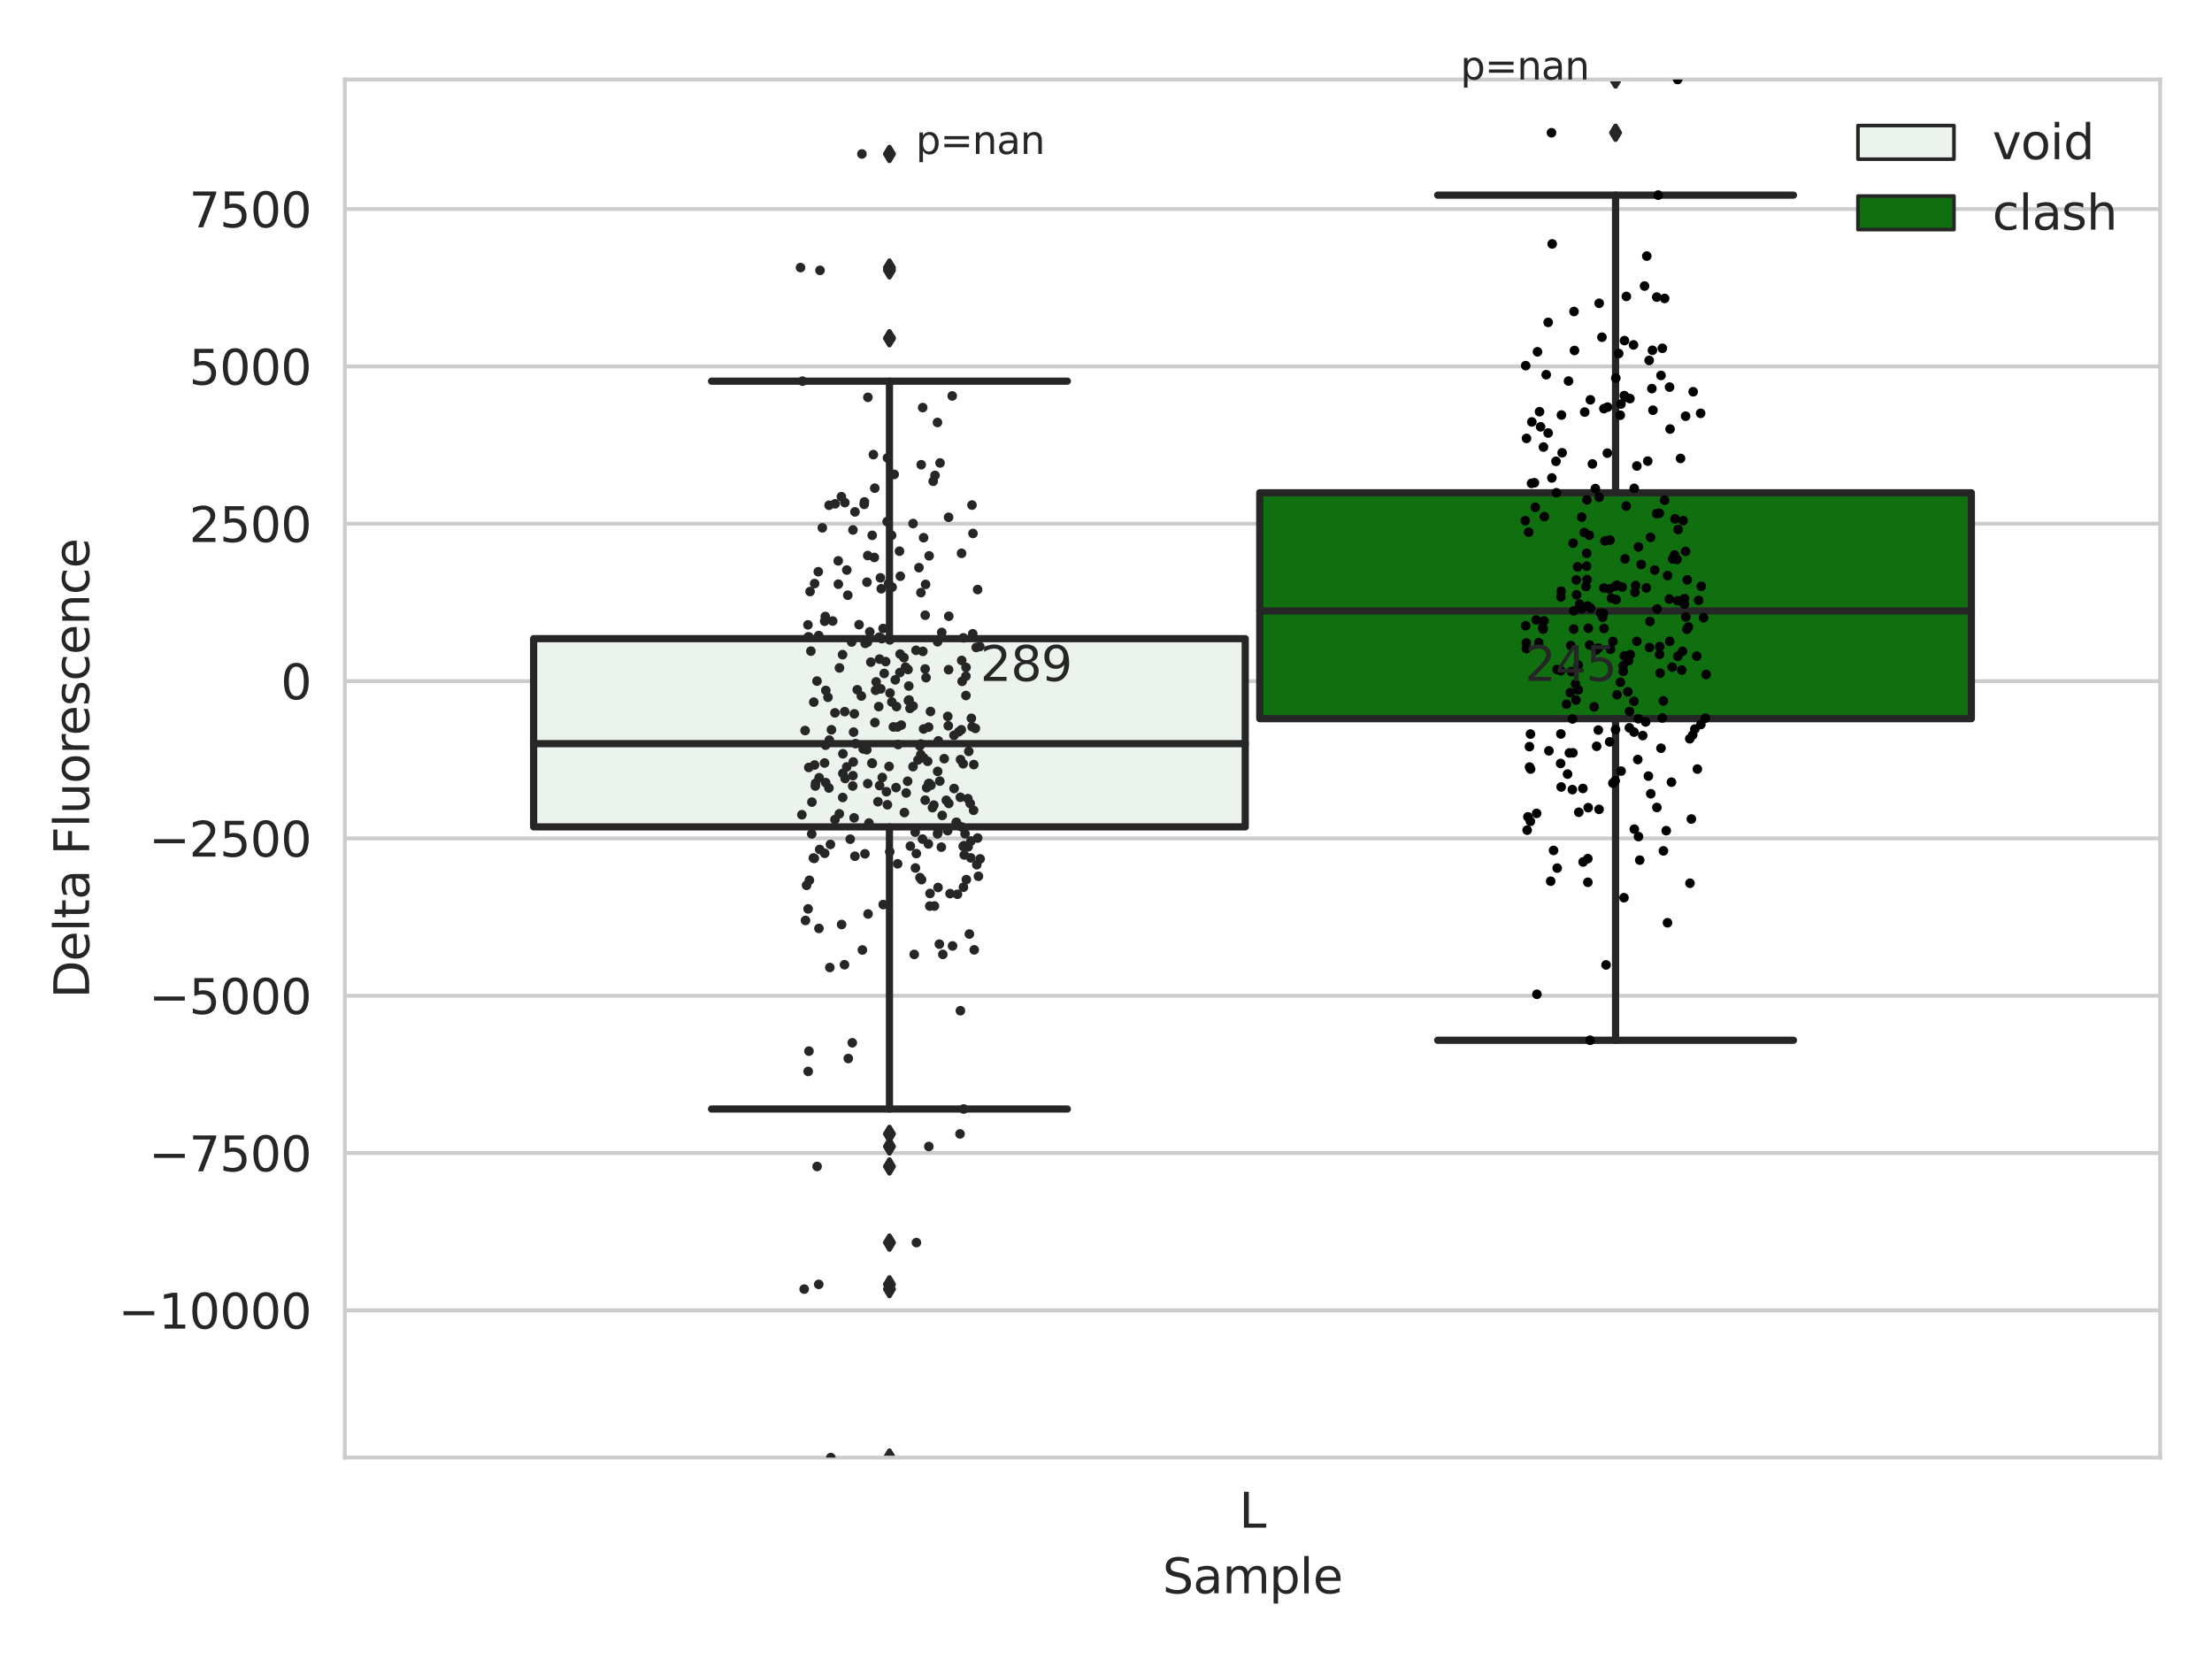 <?xml version="1.0" encoding="utf-8" standalone="no"?>
<!DOCTYPE svg PUBLIC "-//W3C//DTD SVG 1.1//EN"
  "http://www.w3.org/Graphics/SVG/1.1/DTD/svg11.dtd">
<svg xmlns:xlink="http://www.w3.org/1999/xlink" width="460.8pt" height="345.6pt" viewBox="0 0 460.8 345.6" xmlns="http://www.w3.org/2000/svg" version="1.1">
 <defs>
  <style type="text/css">*{stroke-linejoin: round; stroke-linecap: butt}</style>
 </defs>
 <g id="figure_1">
  <g id="patch_1">
   <path d="M 0 345.6 
L 460.8 345.6 
L 460.8 0 
L 0 0 
z
" style="fill: #ffffff"/>
  </g>
  <g id="axes_1">
   <g id="patch_2">
    <path d="M 71.84 303.64 
L 450 303.64 
L 450 16.561 
L 71.84 16.561 
z
" style="fill: #ffffff"/>
   </g>
   <g id="matplotlib.axis_1">
    <g id="xtick_1">
     <g id="text_1">
      <!-- L -->
      <g style="fill: #262626" transform="translate(258.134 318.238)scale(0.1 -0.1)">
       <defs>
        <path id="DejaVuSans-4c" d="M 628 4666 
L 1259 4666 
L 1259 531 
L 3531 531 
L 3531 0 
L 628 0 
L 628 4666 
z
" transform="scale(0.016)"/>
       </defs>
       <use xlink:href="#DejaVuSans-4c"/>
      </g>
     </g>
    </g>
    <g id="text_2">
     <!-- Sample -->
     <g style="fill: #262626" transform="translate(242.172 331.917)scale(0.1 -0.1)">
      <defs>
       <path id="DejaVuSans-53" d="M 3425 4513 
L 3425 3897 
Q 3066 4069 2747 4153 
Q 2428 4238 2131 4238 
Q 1616 4238 1336 4038 
Q 1056 3838 1056 3469 
Q 1056 3159 1242 3001 
Q 1428 2844 1947 2747 
L 2328 2669 
Q 3034 2534 3370 2195 
Q 3706 1856 3706 1288 
Q 3706 609 3251 259 
Q 2797 -91 1919 -91 
Q 1588 -91 1214 -16 
Q 841 59 441 206 
L 441 856 
Q 825 641 1194 531 
Q 1563 422 1919 422 
Q 2459 422 2753 634 
Q 3047 847 3047 1241 
Q 3047 1584 2836 1778 
Q 2625 1972 2144 2069 
L 1759 2144 
Q 1053 2284 737 2584 
Q 422 2884 422 3419 
Q 422 4038 858 4394 
Q 1294 4750 2059 4750 
Q 2388 4750 2728 4690 
Q 3069 4631 3425 4513 
z
" transform="scale(0.016)"/>
       <path id="DejaVuSans-61" d="M 2194 1759 
Q 1497 1759 1228 1600 
Q 959 1441 959 1056 
Q 959 750 1161 570 
Q 1363 391 1709 391 
Q 2188 391 2477 730 
Q 2766 1069 2766 1631 
L 2766 1759 
L 2194 1759 
z
M 3341 1997 
L 3341 0 
L 2766 0 
L 2766 531 
Q 2569 213 2275 61 
Q 1981 -91 1556 -91 
Q 1019 -91 701 211 
Q 384 513 384 1019 
Q 384 1609 779 1909 
Q 1175 2209 1959 2209 
L 2766 2209 
L 2766 2266 
Q 2766 2663 2505 2880 
Q 2244 3097 1772 3097 
Q 1472 3097 1187 3025 
Q 903 2953 641 2809 
L 641 3341 
Q 956 3463 1253 3523 
Q 1550 3584 1831 3584 
Q 2591 3584 2966 3190 
Q 3341 2797 3341 1997 
z
" transform="scale(0.016)"/>
       <path id="DejaVuSans-6d" d="M 3328 2828 
Q 3544 3216 3844 3400 
Q 4144 3584 4550 3584 
Q 5097 3584 5394 3201 
Q 5691 2819 5691 2113 
L 5691 0 
L 5113 0 
L 5113 2094 
Q 5113 2597 4934 2840 
Q 4756 3084 4391 3084 
Q 3944 3084 3684 2787 
Q 3425 2491 3425 1978 
L 3425 0 
L 2847 0 
L 2847 2094 
Q 2847 2600 2669 2842 
Q 2491 3084 2119 3084 
Q 1678 3084 1418 2786 
Q 1159 2488 1159 1978 
L 1159 0 
L 581 0 
L 581 3500 
L 1159 3500 
L 1159 2956 
Q 1356 3278 1631 3431 
Q 1906 3584 2284 3584 
Q 2666 3584 2933 3390 
Q 3200 3197 3328 2828 
z
" transform="scale(0.016)"/>
       <path id="DejaVuSans-70" d="M 1159 525 
L 1159 -1331 
L 581 -1331 
L 581 3500 
L 1159 3500 
L 1159 2969 
Q 1341 3281 1617 3432 
Q 1894 3584 2278 3584 
Q 2916 3584 3314 3078 
Q 3713 2572 3713 1747 
Q 3713 922 3314 415 
Q 2916 -91 2278 -91 
Q 1894 -91 1617 61 
Q 1341 213 1159 525 
z
M 3116 1747 
Q 3116 2381 2855 2742 
Q 2594 3103 2138 3103 
Q 1681 3103 1420 2742 
Q 1159 2381 1159 1747 
Q 1159 1113 1420 752 
Q 1681 391 2138 391 
Q 2594 391 2855 752 
Q 3116 1113 3116 1747 
z
" transform="scale(0.016)"/>
       <path id="DejaVuSans-6c" d="M 603 4863 
L 1178 4863 
L 1178 0 
L 603 0 
L 603 4863 
z
" transform="scale(0.016)"/>
       <path id="DejaVuSans-65" d="M 3597 1894 
L 3597 1613 
L 953 1613 
Q 991 1019 1311 708 
Q 1631 397 2203 397 
Q 2534 397 2845 478 
Q 3156 559 3463 722 
L 3463 178 
Q 3153 47 2828 -22 
Q 2503 -91 2169 -91 
Q 1331 -91 842 396 
Q 353 884 353 1716 
Q 353 2575 817 3079 
Q 1281 3584 2069 3584 
Q 2775 3584 3186 3129 
Q 3597 2675 3597 1894 
z
M 3022 2063 
Q 3016 2534 2758 2815 
Q 2500 3097 2075 3097 
Q 1594 3097 1305 2825 
Q 1016 2553 972 2059 
L 3022 2063 
z
" transform="scale(0.016)"/>
      </defs>
      <use xlink:href="#DejaVuSans-53"/>
      <use xlink:href="#DejaVuSans-61" x="63.477"/>
      <use xlink:href="#DejaVuSans-6d" x="124.756"/>
      <use xlink:href="#DejaVuSans-70" x="222.168"/>
      <use xlink:href="#DejaVuSans-6c" x="285.645"/>
      <use xlink:href="#DejaVuSans-65" x="313.428"/>
     </g>
    </g>
   </g>
   <g id="matplotlib.axis_2">
    <g id="ytick_1">
     <g id="line2d_1">
      <path d="M 71.84 272.974 
L 450 272.974 
" clip-path="url(#p421c9a8d58)" style="fill: none; stroke: #cccccc; stroke-width: 0.8; stroke-linecap: round"/>
     </g>
     <g id="text_3">
      <!-- −10000 -->
      <g style="fill: #262626" transform="translate(24.648 276.773)scale(0.1 -0.1)">
       <defs>
        <path id="DejaVuSans-2212" d="M 678 2272 
L 4684 2272 
L 4684 1741 
L 678 1741 
L 678 2272 
z
" transform="scale(0.016)"/>
        <path id="DejaVuSans-31" d="M 794 531 
L 1825 531 
L 1825 4091 
L 703 3866 
L 703 4441 
L 1819 4666 
L 2450 4666 
L 2450 531 
L 3481 531 
L 3481 0 
L 794 0 
L 794 531 
z
" transform="scale(0.016)"/>
        <path id="DejaVuSans-30" d="M 2034 4250 
Q 1547 4250 1301 3770 
Q 1056 3291 1056 2328 
Q 1056 1369 1301 889 
Q 1547 409 2034 409 
Q 2525 409 2770 889 
Q 3016 1369 3016 2328 
Q 3016 3291 2770 3770 
Q 2525 4250 2034 4250 
z
M 2034 4750 
Q 2819 4750 3233 4129 
Q 3647 3509 3647 2328 
Q 3647 1150 3233 529 
Q 2819 -91 2034 -91 
Q 1250 -91 836 529 
Q 422 1150 422 2328 
Q 422 3509 836 4129 
Q 1250 4750 2034 4750 
z
" transform="scale(0.016)"/>
       </defs>
       <use xlink:href="#DejaVuSans-2212"/>
       <use xlink:href="#DejaVuSans-31" x="83.789"/>
       <use xlink:href="#DejaVuSans-30" x="147.412"/>
       <use xlink:href="#DejaVuSans-30" x="211.035"/>
       <use xlink:href="#DejaVuSans-30" x="274.658"/>
       <use xlink:href="#DejaVuSans-30" x="338.281"/>
      </g>
     </g>
    </g>
    <g id="ytick_2">
     <g id="line2d_2">
      <path d="M 71.84 240.2 
L 450 240.2 
" clip-path="url(#p421c9a8d58)" style="fill: none; stroke: #cccccc; stroke-width: 0.8; stroke-linecap: round"/>
     </g>
     <g id="text_4">
      <!-- −7500 -->
      <g style="fill: #262626" transform="translate(31.01 244)scale(0.1 -0.1)">
       <defs>
        <path id="DejaVuSans-37" d="M 525 4666 
L 3525 4666 
L 3525 4397 
L 1831 0 
L 1172 0 
L 2766 4134 
L 525 4134 
L 525 4666 
z
" transform="scale(0.016)"/>
        <path id="DejaVuSans-35" d="M 691 4666 
L 3169 4666 
L 3169 4134 
L 1269 4134 
L 1269 2991 
Q 1406 3038 1543 3061 
Q 1681 3084 1819 3084 
Q 2600 3084 3056 2656 
Q 3513 2228 3513 1497 
Q 3513 744 3044 326 
Q 2575 -91 1722 -91 
Q 1428 -91 1123 -41 
Q 819 9 494 109 
L 494 744 
Q 775 591 1075 516 
Q 1375 441 1709 441 
Q 2250 441 2565 725 
Q 2881 1009 2881 1497 
Q 2881 1984 2565 2268 
Q 2250 2553 1709 2553 
Q 1456 2553 1204 2497 
Q 953 2441 691 2322 
L 691 4666 
z
" transform="scale(0.016)"/>
       </defs>
       <use xlink:href="#DejaVuSans-2212"/>
       <use xlink:href="#DejaVuSans-37" x="83.789"/>
       <use xlink:href="#DejaVuSans-35" x="147.412"/>
       <use xlink:href="#DejaVuSans-30" x="211.035"/>
       <use xlink:href="#DejaVuSans-30" x="274.658"/>
      </g>
     </g>
    </g>
    <g id="ytick_3">
     <g id="line2d_3">
      <path d="M 71.84 207.427 
L 450 207.427 
" clip-path="url(#p421c9a8d58)" style="fill: none; stroke: #cccccc; stroke-width: 0.8; stroke-linecap: round"/>
     </g>
     <g id="text_5">
      <!-- −5000 -->
      <g style="fill: #262626" transform="translate(31.01 211.226)scale(0.1 -0.1)">
       <use xlink:href="#DejaVuSans-2212"/>
       <use xlink:href="#DejaVuSans-35" x="83.789"/>
       <use xlink:href="#DejaVuSans-30" x="147.412"/>
       <use xlink:href="#DejaVuSans-30" x="211.035"/>
       <use xlink:href="#DejaVuSans-30" x="274.658"/>
      </g>
     </g>
    </g>
    <g id="ytick_4">
     <g id="line2d_4">
      <path d="M 71.84 174.653 
L 450 174.653 
" clip-path="url(#p421c9a8d58)" style="fill: none; stroke: #cccccc; stroke-width: 0.8; stroke-linecap: round"/>
     </g>
     <g id="text_6">
      <!-- −2500 -->
      <g style="fill: #262626" transform="translate(31.01 178.452)scale(0.1 -0.1)">
       <defs>
        <path id="DejaVuSans-32" d="M 1228 531 
L 3431 531 
L 3431 0 
L 469 0 
L 469 531 
Q 828 903 1448 1529 
Q 2069 2156 2228 2338 
Q 2531 2678 2651 2914 
Q 2772 3150 2772 3378 
Q 2772 3750 2511 3984 
Q 2250 4219 1831 4219 
Q 1534 4219 1204 4116 
Q 875 4013 500 3803 
L 500 4441 
Q 881 4594 1212 4672 
Q 1544 4750 1819 4750 
Q 2544 4750 2975 4387 
Q 3406 4025 3406 3419 
Q 3406 3131 3298 2873 
Q 3191 2616 2906 2266 
Q 2828 2175 2409 1742 
Q 1991 1309 1228 531 
z
" transform="scale(0.016)"/>
       </defs>
       <use xlink:href="#DejaVuSans-2212"/>
       <use xlink:href="#DejaVuSans-32" x="83.789"/>
       <use xlink:href="#DejaVuSans-35" x="147.412"/>
       <use xlink:href="#DejaVuSans-30" x="211.035"/>
       <use xlink:href="#DejaVuSans-30" x="274.658"/>
      </g>
     </g>
    </g>
    <g id="ytick_5">
     <g id="line2d_5">
      <path d="M 71.84 141.879 
L 450 141.879 
" clip-path="url(#p421c9a8d58)" style="fill: none; stroke: #cccccc; stroke-width: 0.8; stroke-linecap: round"/>
     </g>
     <g id="text_7">
      <!-- 0 -->
      <g style="fill: #262626" transform="translate(58.477 145.678)scale(0.1 -0.1)">
       <use xlink:href="#DejaVuSans-30"/>
      </g>
     </g>
    </g>
    <g id="ytick_6">
     <g id="line2d_6">
      <path d="M 71.84 109.105 
L 450 109.105 
" clip-path="url(#p421c9a8d58)" style="fill: none; stroke: #cccccc; stroke-width: 0.8; stroke-linecap: round"/>
     </g>
     <g id="text_8">
      <!-- 2500 -->
      <g style="fill: #262626" transform="translate(39.39 112.905)scale(0.1 -0.1)">
       <use xlink:href="#DejaVuSans-32"/>
       <use xlink:href="#DejaVuSans-35" x="63.623"/>
       <use xlink:href="#DejaVuSans-30" x="127.246"/>
       <use xlink:href="#DejaVuSans-30" x="190.869"/>
      </g>
     </g>
    </g>
    <g id="ytick_7">
     <g id="line2d_7">
      <path d="M 71.84 76.332 
L 450 76.332 
" clip-path="url(#p421c9a8d58)" style="fill: none; stroke: #cccccc; stroke-width: 0.8; stroke-linecap: round"/>
     </g>
     <g id="text_9">
      <!-- 5000 -->
      <g style="fill: #262626" transform="translate(39.39 80.131)scale(0.1 -0.1)">
       <use xlink:href="#DejaVuSans-35"/>
       <use xlink:href="#DejaVuSans-30" x="63.623"/>
       <use xlink:href="#DejaVuSans-30" x="127.246"/>
       <use xlink:href="#DejaVuSans-30" x="190.869"/>
      </g>
     </g>
    </g>
    <g id="ytick_8">
     <g id="line2d_8">
      <path d="M 71.84 43.558 
L 450 43.558 
" clip-path="url(#p421c9a8d58)" style="fill: none; stroke: #cccccc; stroke-width: 0.8; stroke-linecap: round"/>
     </g>
     <g id="text_10">
      <!-- 7500 -->
      <g style="fill: #262626" transform="translate(39.39 47.357)scale(0.1 -0.1)">
       <use xlink:href="#DejaVuSans-37"/>
       <use xlink:href="#DejaVuSans-35" x="63.623"/>
       <use xlink:href="#DejaVuSans-30" x="127.246"/>
       <use xlink:href="#DejaVuSans-30" x="190.869"/>
      </g>
     </g>
    </g>
    <g id="text_11">
     <!-- Delta Fluorescence -->
     <g style="fill: #262626" transform="translate(18.568 207.967)rotate(-90)scale(0.1 -0.1)">
      <defs>
       <path id="DejaVuSans-44" d="M 1259 4147 
L 1259 519 
L 2022 519 
Q 2988 519 3436 956 
Q 3884 1394 3884 2338 
Q 3884 3275 3436 3711 
Q 2988 4147 2022 4147 
L 1259 4147 
z
M 628 4666 
L 1925 4666 
Q 3281 4666 3915 4102 
Q 4550 3538 4550 2338 
Q 4550 1131 3912 565 
Q 3275 0 1925 0 
L 628 0 
L 628 4666 
z
" transform="scale(0.016)"/>
       <path id="DejaVuSans-74" d="M 1172 4494 
L 1172 3500 
L 2356 3500 
L 2356 3053 
L 1172 3053 
L 1172 1153 
Q 1172 725 1289 603 
Q 1406 481 1766 481 
L 2356 481 
L 2356 0 
L 1766 0 
Q 1100 0 847 248 
Q 594 497 594 1153 
L 594 3053 
L 172 3053 
L 172 3500 
L 594 3500 
L 594 4494 
L 1172 4494 
z
" transform="scale(0.016)"/>
       <path id="DejaVuSans-20" transform="scale(0.016)"/>
       <path id="DejaVuSans-46" d="M 628 4666 
L 3309 4666 
L 3309 4134 
L 1259 4134 
L 1259 2759 
L 3109 2759 
L 3109 2228 
L 1259 2228 
L 1259 0 
L 628 0 
L 628 4666 
z
" transform="scale(0.016)"/>
       <path id="DejaVuSans-75" d="M 544 1381 
L 544 3500 
L 1119 3500 
L 1119 1403 
Q 1119 906 1312 657 
Q 1506 409 1894 409 
Q 2359 409 2629 706 
Q 2900 1003 2900 1516 
L 2900 3500 
L 3475 3500 
L 3475 0 
L 2900 0 
L 2900 538 
Q 2691 219 2414 64 
Q 2138 -91 1772 -91 
Q 1169 -91 856 284 
Q 544 659 544 1381 
z
M 1991 3584 
L 1991 3584 
z
" transform="scale(0.016)"/>
       <path id="DejaVuSans-6f" d="M 1959 3097 
Q 1497 3097 1228 2736 
Q 959 2375 959 1747 
Q 959 1119 1226 758 
Q 1494 397 1959 397 
Q 2419 397 2687 759 
Q 2956 1122 2956 1747 
Q 2956 2369 2687 2733 
Q 2419 3097 1959 3097 
z
M 1959 3584 
Q 2709 3584 3137 3096 
Q 3566 2609 3566 1747 
Q 3566 888 3137 398 
Q 2709 -91 1959 -91 
Q 1206 -91 779 398 
Q 353 888 353 1747 
Q 353 2609 779 3096 
Q 1206 3584 1959 3584 
z
" transform="scale(0.016)"/>
       <path id="DejaVuSans-72" d="M 2631 2963 
Q 2534 3019 2420 3045 
Q 2306 3072 2169 3072 
Q 1681 3072 1420 2755 
Q 1159 2438 1159 1844 
L 1159 0 
L 581 0 
L 581 3500 
L 1159 3500 
L 1159 2956 
Q 1341 3275 1631 3429 
Q 1922 3584 2338 3584 
Q 2397 3584 2469 3576 
Q 2541 3569 2628 3553 
L 2631 2963 
z
" transform="scale(0.016)"/>
       <path id="DejaVuSans-73" d="M 2834 3397 
L 2834 2853 
Q 2591 2978 2328 3040 
Q 2066 3103 1784 3103 
Q 1356 3103 1142 2972 
Q 928 2841 928 2578 
Q 928 2378 1081 2264 
Q 1234 2150 1697 2047 
L 1894 2003 
Q 2506 1872 2764 1633 
Q 3022 1394 3022 966 
Q 3022 478 2636 193 
Q 2250 -91 1575 -91 
Q 1294 -91 989 -36 
Q 684 19 347 128 
L 347 722 
Q 666 556 975 473 
Q 1284 391 1588 391 
Q 1994 391 2212 530 
Q 2431 669 2431 922 
Q 2431 1156 2273 1281 
Q 2116 1406 1581 1522 
L 1381 1569 
Q 847 1681 609 1914 
Q 372 2147 372 2553 
Q 372 3047 722 3315 
Q 1072 3584 1716 3584 
Q 2034 3584 2315 3537 
Q 2597 3491 2834 3397 
z
" transform="scale(0.016)"/>
       <path id="DejaVuSans-63" d="M 3122 3366 
L 3122 2828 
Q 2878 2963 2633 3030 
Q 2388 3097 2138 3097 
Q 1578 3097 1268 2742 
Q 959 2388 959 1747 
Q 959 1106 1268 751 
Q 1578 397 2138 397 
Q 2388 397 2633 464 
Q 2878 531 3122 666 
L 3122 134 
Q 2881 22 2623 -34 
Q 2366 -91 2075 -91 
Q 1284 -91 818 406 
Q 353 903 353 1747 
Q 353 2603 823 3093 
Q 1294 3584 2113 3584 
Q 2378 3584 2631 3529 
Q 2884 3475 3122 3366 
z
" transform="scale(0.016)"/>
       <path id="DejaVuSans-6e" d="M 3513 2113 
L 3513 0 
L 2938 0 
L 2938 2094 
Q 2938 2591 2744 2837 
Q 2550 3084 2163 3084 
Q 1697 3084 1428 2787 
Q 1159 2491 1159 1978 
L 1159 0 
L 581 0 
L 581 3500 
L 1159 3500 
L 1159 2956 
Q 1366 3272 1645 3428 
Q 1925 3584 2291 3584 
Q 2894 3584 3203 3211 
Q 3513 2838 3513 2113 
z
" transform="scale(0.016)"/>
      </defs>
      <use xlink:href="#DejaVuSans-44"/>
      <use xlink:href="#DejaVuSans-65" x="77.002"/>
      <use xlink:href="#DejaVuSans-6c" x="138.525"/>
      <use xlink:href="#DejaVuSans-74" x="166.309"/>
      <use xlink:href="#DejaVuSans-61" x="205.518"/>
      <use xlink:href="#DejaVuSans-20" x="266.797"/>
      <use xlink:href="#DejaVuSans-46" x="298.584"/>
      <use xlink:href="#DejaVuSans-6c" x="356.104"/>
      <use xlink:href="#DejaVuSans-75" x="383.887"/>
      <use xlink:href="#DejaVuSans-6f" x="447.266"/>
      <use xlink:href="#DejaVuSans-72" x="508.447"/>
      <use xlink:href="#DejaVuSans-65" x="547.311"/>
      <use xlink:href="#DejaVuSans-73" x="608.834"/>
      <use xlink:href="#DejaVuSans-63" x="660.934"/>
      <use xlink:href="#DejaVuSans-65" x="715.914"/>
      <use xlink:href="#DejaVuSans-6e" x="777.438"/>
      <use xlink:href="#DejaVuSans-63" x="840.816"/>
      <use xlink:href="#DejaVuSans-65" x="895.797"/>
     </g>
    </g>
   </g>
   <g id="patch_3">
    <path d="M 111.169 172.258 
L 259.407 172.258 
L 259.407 133.044 
L 111.169 133.044 
L 111.169 172.258 
z
" clip-path="url(#p421c9a8d58)" style="fill: #ecf2ec; stroke: #262626; stroke-width: 1.5; stroke-linejoin: miter"/>
   </g>
   <g id="patch_4">
    <path d="M 262.433 149.715 
L 410.671 149.715 
L 410.671 102.649 
L 262.433 102.649 
L 262.433 149.715 
z
" clip-path="url(#p421c9a8d58)" style="fill: #107010; stroke: #262626; stroke-width: 1.5; stroke-linejoin: miter"/>
   </g>
   <g id="patch_5">
    <path d="M 260.92 141.879 
L 260.92 141.879 
L 260.92 141.879 
L 260.92 141.879 
z
" clip-path="url(#p421c9a8d58)" style="fill: #ecf2ec; stroke: #262626; stroke-width: 0.75; stroke-linejoin: miter"/>
   </g>
   <g id="patch_6">
    <path d="M 260.92 141.879 
L 260.92 141.879 
L 260.92 141.879 
L 260.92 141.879 
z
" clip-path="url(#p421c9a8d58)" style="fill: #107010; stroke: #262626; stroke-width: 0.75; stroke-linejoin: miter"/>
   </g>
   <g id="PathCollection_1"/>
   <g id="PathCollection_2"/>
   <g id="line2d_9">
    <path d="M 185.288 172.258 
L 185.288 231.027 
" clip-path="url(#p421c9a8d58)" style="fill: none; stroke: #262626; stroke-width: 1.5; stroke-linecap: round"/>
   </g>
   <g id="line2d_10">
    <path d="M 185.288 133.044 
L 185.288 79.404 
" clip-path="url(#p421c9a8d58)" style="fill: none; stroke: #262626; stroke-width: 1.5; stroke-linecap: round"/>
   </g>
   <g id="line2d_11">
    <path d="M 148.228 231.027 
L 222.348 231.027 
" clip-path="url(#p421c9a8d58)" style="fill: none; stroke: #262626; stroke-width: 1.5; stroke-linecap: round"/>
   </g>
   <g id="line2d_12">
    <path d="M 148.228 79.404 
L 222.348 79.404 
" clip-path="url(#p421c9a8d58)" style="fill: none; stroke: #262626; stroke-width: 1.5; stroke-linecap: round"/>
   </g>
   <g id="line2d_13">
    <defs>
     <path id="m8d507dc301" d="M -0 1.414 
L 0.849 0 
L 0 -1.414 
L -0.849 -0 
z
" style="stroke: #262626; stroke-linejoin: miter"/>
    </defs>
    <g clip-path="url(#p421c9a8d58)">
     <use xlink:href="#m8d507dc301" x="185.288" y="303.64" style="fill: #262626; stroke: #262626; stroke-linejoin: miter"/>
     <use xlink:href="#m8d507dc301" x="185.288" y="267.558" style="fill: #262626; stroke: #262626; stroke-linejoin: miter"/>
     <use xlink:href="#m8d507dc301" x="185.288" y="258.854" style="fill: #262626; stroke: #262626; stroke-linejoin: miter"/>
     <use xlink:href="#m8d507dc301" x="185.288" y="236.212" style="fill: #262626; stroke: #262626; stroke-linejoin: miter"/>
     <use xlink:href="#m8d507dc301" x="185.288" y="242.992" style="fill: #262626; stroke: #262626; stroke-linejoin: miter"/>
     <use xlink:href="#m8d507dc301" x="185.288" y="238.834" style="fill: #262626; stroke: #262626; stroke-linejoin: miter"/>
     <use xlink:href="#m8d507dc301" x="185.288" y="268.546" style="fill: #262626; stroke: #262626; stroke-linejoin: miter"/>
     <use xlink:href="#m8d507dc301" x="185.288" y="56.323" style="fill: #262626; stroke: #262626; stroke-linejoin: miter"/>
     <use xlink:href="#m8d507dc301" x="185.288" y="70.464" style="fill: #262626; stroke: #262626; stroke-linejoin: miter"/>
     <use xlink:href="#m8d507dc301" x="185.288" y="32.074" style="fill: #262626; stroke: #262626; stroke-linejoin: miter"/>
     <use xlink:href="#m8d507dc301" x="185.288" y="55.743" style="fill: #262626; stroke: #262626; stroke-linejoin: miter"/>
    </g>
   </g>
   <g id="line2d_14">
    <path d="M 336.552 149.715 
L 336.552 216.705 
" clip-path="url(#p421c9a8d58)" style="fill: none; stroke: #262626; stroke-width: 1.5; stroke-linecap: round"/>
   </g>
   <g id="line2d_15">
    <path d="M 336.552 102.649 
L 336.552 40.646 
" clip-path="url(#p421c9a8d58)" style="fill: none; stroke: #262626; stroke-width: 1.5; stroke-linecap: round"/>
   </g>
   <g id="line2d_16">
    <path d="M 299.492 216.705 
L 373.612 216.705 
" clip-path="url(#p421c9a8d58)" style="fill: none; stroke: #262626; stroke-width: 1.5; stroke-linecap: round"/>
   </g>
   <g id="line2d_17">
    <path d="M 299.492 40.646 
L 373.612 40.646 
" clip-path="url(#p421c9a8d58)" style="fill: none; stroke: #262626; stroke-width: 1.5; stroke-linecap: round"/>
   </g>
   <g id="line2d_18">
    <g clip-path="url(#p421c9a8d58)">
     <use xlink:href="#m8d507dc301" x="336.552" y="27.654" style="fill: #262626; stroke: #262626; stroke-linejoin: miter"/>
     <use xlink:href="#m8d507dc301" x="336.552" y="16.561" style="fill: #262626; stroke: #262626; stroke-linejoin: miter"/>
    </g>
   </g>
   <g id="line2d_19">
    <path d="M 111.169 154.915 
L 259.407 154.915 
" clip-path="url(#p421c9a8d58)" style="fill: none; stroke: #262626; stroke-width: 1.5; stroke-linecap: round"/>
   </g>
   <g id="line2d_20">
    <path d="M 262.433 127.262 
L 410.671 127.262 
" clip-path="url(#p421c9a8d58)" style="fill: none; stroke: #262626; stroke-width: 1.5; stroke-linecap: round"/>
   </g>
   <g id="patch_7">
    <path d="M 71.84 303.64 
L 71.84 16.561 
" style="fill: none; stroke: #cccccc; stroke-width: 0.8; stroke-linejoin: miter; stroke-linecap: square"/>
   </g>
   <g id="patch_8">
    <path d="M 450 303.64 
L 450 16.561 
" style="fill: none; stroke: #cccccc; stroke-width: 0.8; stroke-linejoin: miter; stroke-linecap: square"/>
   </g>
   <g id="patch_9">
    <path d="M 71.84 303.64 
L 450 303.64 
" style="fill: none; stroke: #cccccc; stroke-width: 0.8; stroke-linejoin: miter; stroke-linecap: square"/>
   </g>
   <g id="patch_10">
    <path d="M 71.84 16.561 
L 450 16.561 
" style="fill: none; stroke: #cccccc; stroke-width: 0.8; stroke-linejoin: miter; stroke-linecap: square"/>
   </g>
   <g id="PathCollection_3">
    <defs>
     <path id="C0_0_39810f856c" d="M 0 1 
C 0.265 1 0.52 0.895 0.707 0.707 
C 0.895 0.52 1 0.265 1 -0 
C 1 -0.265 0.895 -0.52 0.707 -0.707 
C 0.52 -0.895 0.265 -1 0 -1 
C -0.265 -1 -0.52 -0.895 -0.707 -0.707 
C -0.895 -0.52 -1 -0.265 -1 0 
C -1 0.265 -0.895 0.52 -0.707 0.707 
C -0.52 0.895 -0.265 1 0 1 
z
"/>
    </defs>
    <g clip-path="url(#p421c9a8d58)">
     <use xlink:href="#C0_0_39810f856c" x="189.643" y="176.258" style="fill: #262626"/>
    </g>
    <g clip-path="url(#p421c9a8d58)">
     <use xlink:href="#C0_0_39810f856c" x="192.171" y="174.8" style="fill: #262626"/>
    </g>
    <g clip-path="url(#p421c9a8d58)">
     <use xlink:href="#C0_0_39810f856c" x="175.923" y="200.971" style="fill: #262626"/>
    </g>
    <g clip-path="url(#p421c9a8d58)">
     <use xlink:href="#C0_0_39810f856c" x="187.462" y="140.108" style="fill: #262626"/>
    </g>
    <g clip-path="url(#p421c9a8d58)">
     <use xlink:href="#C0_0_39810f856c" x="195.293" y="88.004" style="fill: #262626"/>
    </g>
    <g clip-path="url(#p421c9a8d58)">
     <use xlink:href="#C0_0_39810f856c" x="181.195" y="131.619" style="fill: #262626"/>
    </g>
    <g clip-path="url(#p421c9a8d58)">
     <use xlink:href="#C0_0_39810f856c" x="178.962" y="130.132" style="fill: #262626"/>
    </g>
    <g clip-path="url(#p421c9a8d58)">
     <use xlink:href="#C0_0_39810f856c" x="185.367" y="133.302" style="fill: #262626"/>
    </g>
    <g clip-path="url(#p421c9a8d58)">
     <use xlink:href="#C0_0_39810f856c" x="179.816" y="156.016" style="fill: #262626"/>
    </g>
    <g clip-path="url(#p421c9a8d58)">
     <use xlink:href="#C0_0_39810f856c" x="196.697" y="158.047" style="fill: #262626"/>
    </g>
    <g clip-path="url(#p421c9a8d58)">
     <use xlink:href="#C0_0_39810f856c" x="192.82" y="121.74" style="fill: #262626"/>
    </g>
    <g clip-path="url(#p421c9a8d58)">
     <use xlink:href="#C0_0_39810f856c" x="175.965" y="148.247" style="fill: #262626"/>
    </g>
    <g clip-path="url(#p421c9a8d58)">
     <use xlink:href="#C0_0_39810f856c" x="177.93" y="170.371" style="fill: #262626"/>
    </g>
    <g clip-path="url(#p421c9a8d58)">
     <use xlink:href="#C0_0_39810f856c" x="190.449" y="198.819" style="fill: #262626"/>
    </g>
    <g clip-path="url(#p421c9a8d58)">
     <use xlink:href="#C0_0_39810f856c" x="197.61" y="139.508" style="fill: #262626"/>
    </g>
    <g clip-path="url(#p421c9a8d58)">
     <use xlink:href="#C0_0_39810f856c" x="196.406" y="198.816" style="fill: #262626"/>
    </g>
    <g clip-path="url(#p421c9a8d58)">
     <use xlink:href="#C0_0_39810f856c" x="169.443" y="178.746" style="fill: #262626"/>
    </g>
    <g clip-path="url(#p421c9a8d58)">
     <use xlink:href="#C0_0_39810f856c" x="173.076" y="303.64" style="fill: #262626"/>
    </g>
    <g clip-path="url(#p421c9a8d58)">
     <use xlink:href="#C0_0_39810f856c" x="186.279" y="98.828" style="fill: #262626"/>
    </g>
    <g clip-path="url(#p421c9a8d58)">
     <use xlink:href="#C0_0_39810f856c" x="186.66" y="164.064" style="fill: #262626"/>
    </g>
    <g clip-path="url(#p421c9a8d58)">
     <use xlink:href="#C0_0_39810f856c" x="188.638" y="138.974" style="fill: #262626"/>
    </g>
    <g clip-path="url(#p421c9a8d58)">
     <use xlink:href="#C0_0_39810f856c" x="177.42" y="133.744" style="fill: #262626"/>
    </g>
    <g clip-path="url(#p421c9a8d58)">
     <use xlink:href="#C0_0_39810f856c" x="170.56" y="132.4" style="fill: #262626"/>
    </g>
    <g clip-path="url(#p421c9a8d58)">
     <use xlink:href="#C0_0_39810f856c" x="167.715" y="152.184" style="fill: #262626"/>
    </g>
    <g clip-path="url(#p421c9a8d58)">
     <use xlink:href="#C0_0_39810f856c" x="193.835" y="148.218" style="fill: #262626"/>
    </g>
    <g clip-path="url(#p421c9a8d58)">
     <use xlink:href="#C0_0_39810f856c" x="184.863" y="167.647" style="fill: #262626"/>
    </g>
    <g clip-path="url(#p421c9a8d58)">
     <use xlink:href="#C0_0_39810f856c" x="183.148" y="132.732" style="fill: #262626"/>
    </g>
    <g clip-path="url(#p421c9a8d58)">
     <use xlink:href="#C0_0_39810f856c" x="170.558" y="267.558" style="fill: #262626"/>
    </g>
    <g clip-path="url(#p421c9a8d58)">
     <use xlink:href="#C0_0_39810f856c" x="197.647" y="128.372" style="fill: #262626"/>
    </g>
    <g clip-path="url(#p421c9a8d58)">
     <use xlink:href="#C0_0_39810f856c" x="169.095" y="173.718" style="fill: #262626"/>
    </g>
    <g clip-path="url(#p421c9a8d58)">
     <use xlink:href="#C0_0_39810f856c" x="178.105" y="106.635" style="fill: #262626"/>
    </g>
    <g clip-path="url(#p421c9a8d58)">
     <use xlink:href="#C0_0_39810f856c" x="203.478" y="180.137" style="fill: #262626"/>
    </g>
    <g clip-path="url(#p421c9a8d58)">
     <use xlink:href="#C0_0_39810f856c" x="194.781" y="99.039" style="fill: #262626"/>
    </g>
    <g clip-path="url(#p421c9a8d58)">
     <use xlink:href="#C0_0_39810f856c" x="190.906" y="258.854" style="fill: #262626"/>
    </g>
    <g clip-path="url(#p421c9a8d58)">
     <use xlink:href="#C0_0_39810f856c" x="180.021" y="155.512" style="fill: #262626"/>
    </g>
    <g clip-path="url(#p421c9a8d58)">
     <use xlink:href="#C0_0_39810f856c" x="190.655" y="173.344" style="fill: #262626"/>
    </g>
    <g clip-path="url(#p421c9a8d58)">
     <use xlink:href="#C0_0_39810f856c" x="178.243" y="154.915" style="fill: #262626"/>
    </g>
    <g clip-path="url(#p421c9a8d58)">
     <use xlink:href="#C0_0_39810f856c" x="178.093" y="178.364" style="fill: #262626"/>
    </g>
    <g clip-path="url(#p421c9a8d58)">
     <use xlink:href="#C0_0_39810f856c" x="193.444" y="163.252" style="fill: #262626"/>
    </g>
    <g clip-path="url(#p421c9a8d58)">
     <use xlink:href="#C0_0_39810f856c" x="172.758" y="154.179" style="fill: #262626"/>
    </g>
    <g clip-path="url(#p421c9a8d58)">
     <use xlink:href="#C0_0_39810f856c" x="197.607" y="107.758" style="fill: #262626"/>
    </g>
    <g clip-path="url(#p421c9a8d58)">
     <use xlink:href="#C0_0_39810f856c" x="203.193" y="151.741" style="fill: #262626"/>
    </g>
    <g clip-path="url(#p421c9a8d58)">
     <use xlink:href="#C0_0_39810f856c" x="181.016" y="171.452" style="fill: #262626"/>
    </g>
    <g clip-path="url(#p421c9a8d58)">
     <use xlink:href="#C0_0_39810f856c" x="168.346" y="189.341" style="fill: #262626"/>
    </g>
    <g clip-path="url(#p421c9a8d58)">
     <use xlink:href="#C0_0_39810f856c" x="183.221" y="137.305" style="fill: #262626"/>
    </g>
    <g clip-path="url(#p421c9a8d58)">
     <use xlink:href="#C0_0_39810f856c" x="167.045" y="169.726" style="fill: #262626"/>
    </g>
    <g clip-path="url(#p421c9a8d58)">
     <use xlink:href="#C0_0_39810f856c" x="197.419" y="173.049" style="fill: #262626"/>
    </g>
    <g clip-path="url(#p421c9a8d58)">
     <use xlink:href="#C0_0_39810f856c" x="177.544" y="217.231" style="fill: #262626"/>
    </g>
    <g clip-path="url(#p421c9a8d58)">
     <use xlink:href="#C0_0_39810f856c" x="198.733" y="153.184" style="fill: #262626"/>
    </g>
    <g clip-path="url(#p421c9a8d58)">
     <use xlink:href="#C0_0_39810f856c" x="199.991" y="236.212" style="fill: #262626"/>
    </g>
    <g clip-path="url(#p421c9a8d58)">
     <use xlink:href="#C0_0_39810f856c" x="191.226" y="158.322" style="fill: #262626"/>
    </g>
    <g clip-path="url(#p421c9a8d58)">
     <use xlink:href="#C0_0_39810f856c" x="168.611" y="183.375" style="fill: #262626"/>
    </g>
    <g clip-path="url(#p421c9a8d58)">
     <use xlink:href="#C0_0_39810f856c" x="183.405" y="120.377" style="fill: #262626"/>
    </g>
    <g clip-path="url(#p421c9a8d58)">
     <use xlink:href="#C0_0_39810f856c" x="202.512" y="151.397" style="fill: #262626"/>
    </g>
    <g clip-path="url(#p421c9a8d58)">
     <use xlink:href="#C0_0_39810f856c" x="193.555" y="115.794" style="fill: #262626"/>
    </g>
    <g clip-path="url(#p421c9a8d58)">
     <use xlink:href="#C0_0_39810f856c" x="190.887" y="177.819" style="fill: #262626"/>
    </g>
    <g clip-path="url(#p421c9a8d58)">
     <use xlink:href="#C0_0_39810f856c" x="197.131" y="166.71" style="fill: #262626"/>
    </g>
    <g clip-path="url(#p421c9a8d58)">
     <use xlink:href="#C0_0_39810f856c" x="187.553" y="120.035" style="fill: #262626"/>
    </g>
    <g clip-path="url(#p421c9a8d58)">
     <use xlink:href="#C0_0_39810f856c" x="195.683" y="196.68" style="fill: #262626"/>
    </g>
    <g clip-path="url(#p421c9a8d58)">
     <use xlink:href="#C0_0_39810f856c" x="177.746" y="158.73" style="fill: #262626"/>
    </g>
    <g clip-path="url(#p421c9a8d58)">
     <use xlink:href="#C0_0_39810f856c" x="185.351" y="177.432" style="fill: #262626"/>
    </g>
    <g clip-path="url(#p421c9a8d58)">
     <use xlink:href="#C0_0_39810f856c" x="183.481" y="143.505" style="fill: #262626"/>
    </g>
    <g clip-path="url(#p421c9a8d58)">
     <use xlink:href="#C0_0_39810f856c" x="202.814" y="168.798" style="fill: #262626"/>
    </g>
    <g clip-path="url(#p421c9a8d58)">
     <use xlink:href="#C0_0_39810f856c" x="192.738" y="128.16" style="fill: #262626"/>
    </g>
    <g clip-path="url(#p421c9a8d58)">
     <use xlink:href="#C0_0_39810f856c" x="183.058" y="147.198" style="fill: #262626"/>
    </g>
    <g clip-path="url(#p421c9a8d58)">
     <use xlink:href="#C0_0_39810f856c" x="175.277" y="103.473" style="fill: #262626"/>
    </g>
    <g clip-path="url(#p421c9a8d58)">
     <use xlink:href="#C0_0_39810f856c" x="196.102" y="176.476" style="fill: #262626"/>
    </g>
    <g clip-path="url(#p421c9a8d58)">
     <use xlink:href="#C0_0_39810f856c" x="172.677" y="164.153" style="fill: #262626"/>
    </g>
    <g clip-path="url(#p421c9a8d58)">
     <use xlink:href="#C0_0_39810f856c" x="194.536" y="167.716" style="fill: #262626"/>
    </g>
    <g clip-path="url(#p421c9a8d58)">
     <use xlink:href="#C0_0_39810f856c" x="200.335" y="172.258" style="fill: #262626"/>
    </g>
    <g clip-path="url(#p421c9a8d58)">
     <use xlink:href="#C0_0_39810f856c" x="202.117" y="167.389" style="fill: #262626"/>
    </g>
    <g clip-path="url(#p421c9a8d58)">
     <use xlink:href="#C0_0_39810f856c" x="201.815" y="156.53" style="fill: #262626"/>
    </g>
    <g clip-path="url(#p421c9a8d58)">
     <use xlink:href="#C0_0_39810f856c" x="182.895" y="167.014" style="fill: #262626"/>
    </g>
    <g clip-path="url(#p421c9a8d58)">
     <use xlink:href="#C0_0_39810f856c" x="169.134" y="167.097" style="fill: #262626"/>
    </g>
    <g clip-path="url(#p421c9a8d58)">
     <use xlink:href="#C0_0_39810f856c" x="170.218" y="242.992" style="fill: #262626"/>
    </g>
    <g clip-path="url(#p421c9a8d58)">
     <use xlink:href="#C0_0_39810f856c" x="198.755" y="164.261" style="fill: #262626"/>
    </g>
    <g clip-path="url(#p421c9a8d58)">
     <use xlink:href="#C0_0_39810f856c" x="173.973" y="104.952" style="fill: #262626"/>
    </g>
    <g clip-path="url(#p421c9a8d58)">
     <use xlink:href="#C0_0_39810f856c" x="180.767" y="115.729" style="fill: #262626"/>
    </g>
    <g clip-path="url(#p421c9a8d58)">
     <use xlink:href="#C0_0_39810f856c" x="186.503" y="141.62" style="fill: #262626"/>
    </g>
    <g clip-path="url(#p421c9a8d58)">
     <use xlink:href="#C0_0_39810f856c" x="170.643" y="162.017" style="fill: #262626"/>
    </g>
    <g clip-path="url(#p421c9a8d58)">
     <use xlink:href="#C0_0_39810f856c" x="186.762" y="147.2" style="fill: #262626"/>
    </g>
    <g clip-path="url(#p421c9a8d58)">
     <use xlink:href="#C0_0_39810f856c" x="176.713" y="220.509" style="fill: #262626"/>
    </g>
    <g clip-path="url(#p421c9a8d58)">
     <use xlink:href="#C0_0_39810f856c" x="177.969" y="148.703" style="fill: #262626"/>
    </g>
    <g clip-path="url(#p421c9a8d58)">
     <use xlink:href="#C0_0_39810f856c" x="183.793" y="161.963" style="fill: #262626"/>
    </g>
    <g clip-path="url(#p421c9a8d58)">
     <use xlink:href="#C0_0_39810f856c" x="172.71" y="105.256" style="fill: #262626"/>
    </g>
    <g clip-path="url(#p421c9a8d58)">
     <use xlink:href="#C0_0_39810f856c" x="170.823" y="56.323" style="fill: #262626"/>
    </g>
    <g clip-path="url(#p421c9a8d58)">
     <use xlink:href="#C0_0_39810f856c" x="180.796" y="82.769" style="fill: #262626"/>
    </g>
    <g clip-path="url(#p421c9a8d58)">
     <use xlink:href="#C0_0_39810f856c" x="196.18" y="131.746" style="fill: #262626"/>
    </g>
    <g clip-path="url(#p421c9a8d58)">
     <use xlink:href="#C0_0_39810f856c" x="172.869" y="201.546" style="fill: #262626"/>
    </g>
    <g clip-path="url(#p421c9a8d58)">
     <use xlink:href="#C0_0_39810f856c" x="192.216" y="84.908" style="fill: #262626"/>
    </g>
    <g clip-path="url(#p421c9a8d58)">
     <use xlink:href="#C0_0_39810f856c" x="200.098" y="158.238" style="fill: #262626"/>
    </g>
    <g clip-path="url(#p421c9a8d58)">
     <use xlink:href="#C0_0_39810f856c" x="182.52" y="142.048" style="fill: #262626"/>
    </g>
    <g clip-path="url(#p421c9a8d58)">
     <use xlink:href="#C0_0_39810f856c" x="199.237" y="171.379" style="fill: #262626"/>
    </g>
    <g clip-path="url(#p421c9a8d58)">
     <use xlink:href="#C0_0_39810f856c" x="182.137" y="116.126" style="fill: #262626"/>
    </g>
    <g clip-path="url(#p421c9a8d58)">
     <use xlink:href="#C0_0_39810f856c" x="195.777" y="162.72" style="fill: #262626"/>
    </g>
    <g clip-path="url(#p421c9a8d58)">
     <use xlink:href="#C0_0_39810f856c" x="185.209" y="159.668" style="fill: #262626"/>
    </g>
    <g clip-path="url(#p421c9a8d58)">
     <use xlink:href="#C0_0_39810f856c" x="176.386" y="159.766" style="fill: #262626"/>
    </g>
    <g clip-path="url(#p421c9a8d58)">
     <use xlink:href="#C0_0_39810f856c" x="198.366" y="82.482" style="fill: #262626"/>
    </g>
    <g clip-path="url(#p421c9a8d58)">
     <use xlink:href="#C0_0_39810f856c" x="180.028" y="105.063" style="fill: #262626"/>
    </g>
    <g clip-path="url(#p421c9a8d58)">
     <use xlink:href="#C0_0_39810f856c" x="173.469" y="129.369" style="fill: #262626"/>
    </g>
    <g clip-path="url(#p421c9a8d58)">
     <use xlink:href="#C0_0_39810f856c" x="195.472" y="154.332" style="fill: #262626"/>
    </g>
    <g clip-path="url(#p421c9a8d58)">
     <use xlink:href="#C0_0_39810f856c" x="168.92" y="135.641" style="fill: #262626"/>
    </g>
    <g clip-path="url(#p421c9a8d58)">
     <use xlink:href="#C0_0_39810f856c" x="200.43" y="141.939" style="fill: #262626"/>
    </g>
    <g clip-path="url(#p421c9a8d58)">
     <use xlink:href="#C0_0_39810f856c" x="186.981" y="151.438" style="fill: #262626"/>
    </g>
    <g clip-path="url(#p421c9a8d58)">
     <use xlink:href="#C0_0_39810f856c" x="197.654" y="167.373" style="fill: #262626"/>
    </g>
    <g clip-path="url(#p421c9a8d58)">
     <use xlink:href="#C0_0_39810f856c" x="193.393" y="175.815" style="fill: #262626"/>
    </g>
    <g clip-path="url(#p421c9a8d58)">
     <use xlink:href="#C0_0_39810f856c" x="181.939" y="94.705" style="fill: #262626"/>
    </g>
    <g clip-path="url(#p421c9a8d58)">
     <use xlink:href="#C0_0_39810f856c" x="191.905" y="96.808" style="fill: #262626"/>
    </g>
    <g clip-path="url(#p421c9a8d58)">
     <use xlink:href="#C0_0_39810f856c" x="200.05" y="166.088" style="fill: #262626"/>
    </g>
    <g clip-path="url(#p421c9a8d58)">
     <use xlink:href="#C0_0_39810f856c" x="168.363" y="223.198" style="fill: #262626"/>
    </g>
    <g clip-path="url(#p421c9a8d58)">
     <use xlink:href="#C0_0_39810f856c" x="204.183" y="178.919" style="fill: #262626"/>
    </g>
    <g clip-path="url(#p421c9a8d58)">
     <use xlink:href="#C0_0_39810f856c" x="173.201" y="152.023" style="fill: #262626"/>
    </g>
    <g clip-path="url(#p421c9a8d58)">
     <use xlink:href="#C0_0_39810f856c" x="189.376" y="145.82" style="fill: #262626"/>
    </g>
    <g clip-path="url(#p421c9a8d58)">
     <use xlink:href="#C0_0_39810f856c" x="201.938" y="194.574" style="fill: #262626"/>
    </g>
    <g clip-path="url(#p421c9a8d58)">
     <use xlink:href="#C0_0_39810f856c" x="193.938" y="163.567" style="fill: #262626"/>
    </g>
    <g clip-path="url(#p421c9a8d58)">
     <use xlink:href="#C0_0_39810f856c" x="175.996" y="104.709" style="fill: #262626"/>
    </g>
    <g clip-path="url(#p421c9a8d58)">
     <use xlink:href="#C0_0_39810f856c" x="182.254" y="150.517" style="fill: #262626"/>
    </g>
    <g clip-path="url(#p421c9a8d58)">
     <use xlink:href="#C0_0_39810f856c" x="193.256" y="158.589" style="fill: #262626"/>
    </g>
    <g clip-path="url(#p421c9a8d58)">
     <use xlink:href="#C0_0_39810f856c" x="171.307" y="109.954" style="fill: #262626"/>
    </g>
    <g clip-path="url(#p421c9a8d58)">
     <use xlink:href="#C0_0_39810f856c" x="201.307" y="183.234" style="fill: #262626"/>
    </g>
    <g clip-path="url(#p421c9a8d58)">
     <use xlink:href="#C0_0_39810f856c" x="175.581" y="161.113" style="fill: #262626"/>
    </g>
    <g clip-path="url(#p421c9a8d58)">
     <use xlink:href="#C0_0_39810f856c" x="168.311" y="130.171" style="fill: #262626"/>
    </g>
    <g clip-path="url(#p421c9a8d58)">
     <use xlink:href="#C0_0_39810f856c" x="188.405" y="169.269" style="fill: #262626"/>
    </g>
    <g clip-path="url(#p421c9a8d58)">
     <use xlink:href="#C0_0_39810f856c" x="179.653" y="197.9" style="fill: #262626"/>
    </g>
    <g clip-path="url(#p421c9a8d58)">
     <use xlink:href="#C0_0_39810f856c" x="195.319" y="133.695" style="fill: #262626"/>
    </g>
    <g clip-path="url(#p421c9a8d58)">
     <use xlink:href="#C0_0_39810f856c" x="192.408" y="157.879" style="fill: #262626"/>
    </g>
    <g clip-path="url(#p421c9a8d58)">
     <use xlink:href="#C0_0_39810f856c" x="200.642" y="159.11" style="fill: #262626"/>
    </g>
    <g clip-path="url(#p421c9a8d58)">
     <use xlink:href="#C0_0_39810f856c" x="202.947" y="197.868" style="fill: #262626"/>
    </g>
    <g clip-path="url(#p421c9a8d58)">
     <use xlink:href="#C0_0_39810f856c" x="168.752" y="123.226" style="fill: #262626"/>
    </g>
    <g clip-path="url(#p421c9a8d58)">
     <use xlink:href="#C0_0_39810f856c" x="171.771" y="158.949" style="fill: #262626"/>
    </g>
    <g clip-path="url(#p421c9a8d58)">
     <use xlink:href="#C0_0_39810f856c" x="202.685" y="111.128" style="fill: #262626"/>
    </g>
    <g clip-path="url(#p421c9a8d58)">
     <use xlink:href="#C0_0_39810f856c" x="187.509" y="136.254" style="fill: #262626"/>
    </g>
    <g clip-path="url(#p421c9a8d58)">
     <use xlink:href="#C0_0_39810f856c" x="184.873" y="95.39" style="fill: #262626"/>
    </g>
    <g clip-path="url(#p421c9a8d58)">
     <use xlink:href="#C0_0_39810f856c" x="203.829" y="182.548" style="fill: #262626"/>
    </g>
    <g clip-path="url(#p421c9a8d58)">
     <use xlink:href="#C0_0_39810f856c" x="177.819" y="152.516" style="fill: #262626"/>
    </g>
    <g clip-path="url(#p421c9a8d58)">
     <use xlink:href="#C0_0_39810f856c" x="184.66" y="164.931" style="fill: #262626"/>
    </g>
    <g clip-path="url(#p421c9a8d58)">
     <use xlink:href="#C0_0_39810f856c" x="200.256" y="152.026" style="fill: #262626"/>
    </g>
    <g clip-path="url(#p421c9a8d58)">
     <use xlink:href="#C0_0_39810f856c" x="188.773" y="165.189" style="fill: #262626"/>
    </g>
    <g clip-path="url(#p421c9a8d58)">
     <use xlink:href="#C0_0_39810f856c" x="199.221" y="171.295" style="fill: #262626"/>
    </g>
    <g clip-path="url(#p421c9a8d58)">
     <use xlink:href="#C0_0_39810f856c" x="201.045" y="173.701" style="fill: #262626"/>
    </g>
    <g clip-path="url(#p421c9a8d58)">
     <use xlink:href="#C0_0_39810f856c" x="169.636" y="178.812" style="fill: #262626"/>
    </g>
    <g clip-path="url(#p421c9a8d58)">
     <use xlink:href="#C0_0_39810f856c" x="187.38" y="114.821" style="fill: #262626"/>
    </g>
    <g clip-path="url(#p421c9a8d58)">
     <use xlink:href="#C0_0_39810f856c" x="200.831" y="176.16" style="fill: #262626"/>
    </g>
    <g clip-path="url(#p421c9a8d58)">
     <use xlink:href="#C0_0_39810f856c" x="189.568" y="147.569" style="fill: #262626"/>
    </g>
    <g clip-path="url(#p421c9a8d58)">
     <use xlink:href="#C0_0_39810f856c" x="197.55" y="151.201" style="fill: #262626"/>
    </g>
    <g clip-path="url(#p421c9a8d58)">
     <use xlink:href="#C0_0_39810f856c" x="174.645" y="121.695" style="fill: #262626"/>
    </g>
    <g clip-path="url(#p421c9a8d58)">
     <use xlink:href="#C0_0_39810f856c" x="171.801" y="177.76" style="fill: #262626"/>
    </g>
    <g clip-path="url(#p421c9a8d58)">
     <use xlink:href="#C0_0_39810f856c" x="203.363" y="134.882" style="fill: #262626"/>
    </g>
    <g clip-path="url(#p421c9a8d58)">
     <use xlink:href="#C0_0_39810f856c" x="193.687" y="188.756" style="fill: #262626"/>
    </g>
    <g clip-path="url(#p421c9a8d58)">
     <use xlink:href="#C0_0_39810f856c" x="204.109" y="134.689" style="fill: #262626"/>
    </g>
    <g clip-path="url(#p421c9a8d58)">
     <use xlink:href="#C0_0_39810f856c" x="175.552" y="166.13" style="fill: #262626"/>
    </g>
    <g clip-path="url(#p421c9a8d58)">
     <use xlink:href="#C0_0_39810f856c" x="180.832" y="190.395" style="fill: #262626"/>
    </g>
    <g clip-path="url(#p421c9a8d58)">
     <use xlink:href="#C0_0_39810f856c" x="183.964" y="130.928" style="fill: #262626"/>
    </g>
    <g clip-path="url(#p421c9a8d58)">
     <use xlink:href="#C0_0_39810f856c" x="175.594" y="157.03" style="fill: #262626"/>
    </g>
    <g clip-path="url(#p421c9a8d58)">
     <use xlink:href="#C0_0_39810f856c" x="180.605" y="121.279" style="fill: #262626"/>
    </g>
    <g clip-path="url(#p421c9a8d58)">
     <use xlink:href="#C0_0_39810f856c" x="180.766" y="163.247" style="fill: #262626"/>
    </g>
    <g clip-path="url(#p421c9a8d58)">
     <use xlink:href="#C0_0_39810f856c" x="202.234" y="178.712" style="fill: #262626"/>
    </g>
    <g clip-path="url(#p421c9a8d58)">
     <use xlink:href="#C0_0_39810f856c" x="168.552" y="132.725" style="fill: #262626"/>
    </g>
    <g clip-path="url(#p421c9a8d58)">
     <use xlink:href="#C0_0_39810f856c" x="179.437" y="144.99" style="fill: #262626"/>
    </g>
    <g clip-path="url(#p421c9a8d58)">
     <use xlink:href="#C0_0_39810f856c" x="180.698" y="133.791" style="fill: #262626"/>
    </g>
    <g clip-path="url(#p421c9a8d58)">
     <use xlink:href="#C0_0_39810f856c" x="202.858" y="159.279" style="fill: #262626"/>
    </g>
    <g clip-path="url(#p421c9a8d58)">
     <use xlink:href="#C0_0_39810f856c" x="172.996" y="175.909" style="fill: #262626"/>
    </g>
    <g clip-path="url(#p421c9a8d58)">
     <use xlink:href="#C0_0_39810f856c" x="184.197" y="140.291" style="fill: #262626"/>
    </g>
    <g clip-path="url(#p421c9a8d58)">
     <use xlink:href="#C0_0_39810f856c" x="200.873" y="178.106" style="fill: #262626"/>
    </g>
    <g clip-path="url(#p421c9a8d58)">
     <use xlink:href="#C0_0_39810f856c" x="194.255" y="168.247" style="fill: #262626"/>
    </g>
    <g clip-path="url(#p421c9a8d58)">
     <use xlink:href="#C0_0_39810f856c" x="169.689" y="159.365" style="fill: #262626"/>
    </g>
    <g clip-path="url(#p421c9a8d58)">
     <use xlink:href="#C0_0_39810f856c" x="201.22" y="144.885" style="fill: #262626"/>
    </g>
    <g clip-path="url(#p421c9a8d58)">
     <use xlink:href="#C0_0_39810f856c" x="180.568" y="156.183" style="fill: #262626"/>
    </g>
    <g clip-path="url(#p421c9a8d58)">
     <use xlink:href="#C0_0_39810f856c" x="172.032" y="143.829" style="fill: #262626"/>
    </g>
    <g clip-path="url(#p421c9a8d58)">
     <use xlink:href="#C0_0_39810f856c" x="168.022" y="184.43" style="fill: #262626"/>
    </g>
    <g clip-path="url(#p421c9a8d58)">
     <use xlink:href="#C0_0_39810f856c" x="202.642" y="132.026" style="fill: #262626"/>
    </g>
    <g clip-path="url(#p421c9a8d58)">
     <use xlink:href="#C0_0_39810f856c" x="184.505" y="137.818" style="fill: #262626"/>
    </g>
    <g clip-path="url(#p421c9a8d58)">
     <use xlink:href="#C0_0_39810f856c" x="191.97" y="183.247" style="fill: #262626"/>
    </g>
    <g clip-path="url(#p421c9a8d58)">
     <use xlink:href="#C0_0_39810f856c" x="171.985" y="155.233" style="fill: #262626"/>
    </g>
    <g clip-path="url(#p421c9a8d58)">
     <use xlink:href="#C0_0_39810f856c" x="195.825" y="96.44" style="fill: #262626"/>
    </g>
    <g clip-path="url(#p421c9a8d58)">
     <use xlink:href="#C0_0_39810f856c" x="169.699" y="121.562" style="fill: #262626"/>
    </g>
    <g clip-path="url(#p421c9a8d58)">
     <use xlink:href="#C0_0_39810f856c" x="194.398" y="100.259" style="fill: #262626"/>
    </g>
    <g clip-path="url(#p421c9a8d58)">
     <use xlink:href="#C0_0_39810f856c" x="182.225" y="101.697" style="fill: #262626"/>
    </g>
    <g clip-path="url(#p421c9a8d58)">
     <use xlink:href="#C0_0_39810f856c" x="184.801" y="108.661" style="fill: #262626"/>
    </g>
    <g clip-path="url(#p421c9a8d58)">
     <use xlink:href="#C0_0_39810f856c" x="177.677" y="161.581" style="fill: #262626"/>
    </g>
    <g clip-path="url(#p421c9a8d58)">
     <use xlink:href="#C0_0_39810f856c" x="201.213" y="140.864" style="fill: #262626"/>
    </g>
    <g clip-path="url(#p421c9a8d58)">
     <use xlink:href="#C0_0_39810f856c" x="193.042" y="164.1" style="fill: #262626"/>
    </g>
    <g clip-path="url(#p421c9a8d58)">
     <use xlink:href="#C0_0_39810f856c" x="191.642" y="182.819" style="fill: #262626"/>
    </g>
    <g clip-path="url(#p421c9a8d58)">
     <use xlink:href="#C0_0_39810f856c" x="168.521" y="218.966" style="fill: #262626"/>
    </g>
    <g clip-path="url(#p421c9a8d58)">
     <use xlink:href="#C0_0_39810f856c" x="187.755" y="151.053" style="fill: #262626"/>
    </g>
    <g clip-path="url(#p421c9a8d58)">
     <use xlink:href="#C0_0_39810f856c" x="167.797" y="191.745" style="fill: #262626"/>
    </g>
    <g clip-path="url(#p421c9a8d58)">
     <use xlink:href="#C0_0_39810f856c" x="198.431" y="197.06" style="fill: #262626"/>
    </g>
    <g clip-path="url(#p421c9a8d58)">
     <use xlink:href="#C0_0_39810f856c" x="171.92" y="128.427" style="fill: #262626"/>
    </g>
    <g clip-path="url(#p421c9a8d58)">
     <use xlink:href="#C0_0_39810f856c" x="185.583" y="70.464" style="fill: #262626"/>
    </g>
    <g clip-path="url(#p421c9a8d58)">
     <use xlink:href="#C0_0_39810f856c" x="192.248" y="135.693" style="fill: #262626"/>
    </g>
    <g clip-path="url(#p421c9a8d58)">
     <use xlink:href="#C0_0_39810f856c" x="176.403" y="118.745" style="fill: #262626"/>
    </g>
    <g clip-path="url(#p421c9a8d58)">
     <use xlink:href="#C0_0_39810f856c" x="185.411" y="144.375" style="fill: #262626"/>
    </g>
    <g clip-path="url(#p421c9a8d58)">
     <use xlink:href="#C0_0_39810f856c" x="188.304" y="137" style="fill: #262626"/>
    </g>
    <g clip-path="url(#p421c9a8d58)">
     <use xlink:href="#C0_0_39810f856c" x="200.068" y="210.551" style="fill: #262626"/>
    </g>
    <g clip-path="url(#p421c9a8d58)">
     <use xlink:href="#C0_0_39810f856c" x="180.234" y="134.025" style="fill: #262626"/>
    </g>
    <g clip-path="url(#p421c9a8d58)">
     <use xlink:href="#C0_0_39810f856c" x="169.524" y="146.262" style="fill: #262626"/>
    </g>
    <g clip-path="url(#p421c9a8d58)">
     <use xlink:href="#C0_0_39810f856c" x="176.612" y="123.992" style="fill: #262626"/>
    </g>
    <g clip-path="url(#p421c9a8d58)">
     <use xlink:href="#C0_0_39810f856c" x="168.379" y="132.674" style="fill: #262626"/>
    </g>
    <g clip-path="url(#p421c9a8d58)">
     <use xlink:href="#C0_0_39810f856c" x="190.206" y="109.064" style="fill: #262626"/>
    </g>
    <g clip-path="url(#p421c9a8d58)">
     <use xlink:href="#C0_0_39810f856c" x="169.851" y="163.735" style="fill: #262626"/>
    </g>
    <g clip-path="url(#p421c9a8d58)">
     <use xlink:href="#C0_0_39810f856c" x="168.482" y="159.875" style="fill: #262626"/>
    </g>
    <g clip-path="url(#p421c9a8d58)">
     <use xlink:href="#C0_0_39810f856c" x="189.074" y="162.748" style="fill: #262626"/>
    </g>
    <g clip-path="url(#p421c9a8d58)">
     <use xlink:href="#C0_0_39810f856c" x="191.438" y="118.253" style="fill: #262626"/>
    </g>
    <g clip-path="url(#p421c9a8d58)">
     <use xlink:href="#C0_0_39810f856c" x="200.702" y="184.829" style="fill: #262626"/>
    </g>
    <g clip-path="url(#p421c9a8d58)">
     <use xlink:href="#C0_0_39810f856c" x="183.58" y="122.649" style="fill: #262626"/>
    </g>
    <g clip-path="url(#p421c9a8d58)">
     <use xlink:href="#C0_0_39810f856c" x="192.722" y="139.357" style="fill: #262626"/>
    </g>
    <g clip-path="url(#p421c9a8d58)">
     <use xlink:href="#C0_0_39810f856c" x="175.522" y="136.377" style="fill: #262626"/>
    </g>
    <g clip-path="url(#p421c9a8d58)">
     <use xlink:href="#C0_0_39810f856c" x="199.458" y="186.296" style="fill: #262626"/>
    </g>
    <g clip-path="url(#p421c9a8d58)">
     <use xlink:href="#C0_0_39810f856c" x="174.844" y="169.536" style="fill: #262626"/>
    </g>
    <g clip-path="url(#p421c9a8d58)">
     <use xlink:href="#C0_0_39810f856c" x="201.241" y="139.026" style="fill: #262626"/>
    </g>
    <g clip-path="url(#p421c9a8d58)">
     <use xlink:href="#C0_0_39810f856c" x="180.187" y="177.867" style="fill: #262626"/>
    </g>
    <g clip-path="url(#p421c9a8d58)">
     <use xlink:href="#C0_0_39810f856c" x="185.744" y="111.516" style="fill: #262626"/>
    </g>
    <g clip-path="url(#p421c9a8d58)">
     <use xlink:href="#C0_0_39810f856c" x="173.936" y="148.497" style="fill: #262626"/>
    </g>
    <g clip-path="url(#p421c9a8d58)">
     <use xlink:href="#C0_0_39810f856c" x="180.076" y="104.561" style="fill: #262626"/>
    </g>
    <g clip-path="url(#p421c9a8d58)">
     <use xlink:href="#C0_0_39810f856c" x="189.158" y="139.473" style="fill: #262626"/>
    </g>
    <g clip-path="url(#p421c9a8d58)">
     <use xlink:href="#C0_0_39810f856c" x="189.236" y="145.943" style="fill: #262626"/>
    </g>
    <g clip-path="url(#p421c9a8d58)">
     <use xlink:href="#C0_0_39810f856c" x="183.988" y="188.441" style="fill: #262626"/>
    </g>
    <g clip-path="url(#p421c9a8d58)">
     <use xlink:href="#C0_0_39810f856c" x="195.302" y="173.712" style="fill: #262626"/>
    </g>
    <g clip-path="url(#p421c9a8d58)">
     <use xlink:href="#C0_0_39810f856c" x="191.813" y="157.193" style="fill: #262626"/>
    </g>
    <g clip-path="url(#p421c9a8d58)">
     <use xlink:href="#C0_0_39810f856c" x="192.404" y="112.016" style="fill: #262626"/>
    </g>
    <g clip-path="url(#p421c9a8d58)">
     <use xlink:href="#C0_0_39810f856c" x="185.787" y="146.239" style="fill: #262626"/>
    </g>
    <g clip-path="url(#p421c9a8d58)">
     <use xlink:href="#C0_0_39810f856c" x="203.657" y="122.819" style="fill: #262626"/>
    </g>
    <g clip-path="url(#p421c9a8d58)">
     <use xlink:href="#C0_0_39810f856c" x="192.398" y="151.861" style="fill: #262626"/>
    </g>
    <g clip-path="url(#p421c9a8d58)">
     <use xlink:href="#C0_0_39810f856c" x="197.917" y="186.159" style="fill: #262626"/>
    </g>
    <g clip-path="url(#p421c9a8d58)">
     <use xlink:href="#C0_0_39810f856c" x="194.66" y="188.737" style="fill: #262626"/>
    </g>
    <g clip-path="url(#p421c9a8d58)">
     <use xlink:href="#C0_0_39810f856c" x="192.911" y="141.173" style="fill: #262626"/>
    </g>
    <g clip-path="url(#p421c9a8d58)">
     <use xlink:href="#C0_0_39810f856c" x="185.114" y="121.547" style="fill: #262626"/>
    </g>
    <g clip-path="url(#p421c9a8d58)">
     <use xlink:href="#C0_0_39810f856c" x="175.321" y="192.588" style="fill: #262626"/>
    </g>
    <g clip-path="url(#p421c9a8d58)">
     <use xlink:href="#C0_0_39810f856c" x="193.743" y="186.127" style="fill: #262626"/>
    </g>
    <g clip-path="url(#p421c9a8d58)">
     <use xlink:href="#C0_0_39810f856c" x="174.618" y="116.837" style="fill: #262626"/>
    </g>
    <g clip-path="url(#p421c9a8d58)">
     <use xlink:href="#C0_0_39810f856c" x="191.833" y="154.994" style="fill: #262626"/>
    </g>
    <g clip-path="url(#p421c9a8d58)">
     <use xlink:href="#C0_0_39810f856c" x="176.055" y="162.174" style="fill: #262626"/>
    </g>
    <g clip-path="url(#p421c9a8d58)">
     <use xlink:href="#C0_0_39810f856c" x="183.24" y="163.652" style="fill: #262626"/>
    </g>
    <g clip-path="url(#p421c9a8d58)">
     <use xlink:href="#C0_0_39810f856c" x="173.94" y="170.73" style="fill: #262626"/>
    </g>
    <g clip-path="url(#p421c9a8d58)">
     <use xlink:href="#C0_0_39810f856c" x="201.689" y="176.402" style="fill: #262626"/>
    </g>
    <g clip-path="url(#p421c9a8d58)">
     <use xlink:href="#C0_0_39810f856c" x="167.172" y="79.404" style="fill: #262626"/>
    </g>
    <g clip-path="url(#p421c9a8d58)">
     <use xlink:href="#C0_0_39810f856c" x="193.584" y="163.211" style="fill: #262626"/>
    </g>
    <g clip-path="url(#p421c9a8d58)">
     <use xlink:href="#C0_0_39810f856c" x="192.732" y="166.69" style="fill: #262626"/>
    </g>
    <g clip-path="url(#p421c9a8d58)">
     <use xlink:href="#C0_0_39810f856c" x="203.664" y="174.585" style="fill: #262626"/>
    </g>
    <g clip-path="url(#p421c9a8d58)">
     <use xlink:href="#C0_0_39810f856c" x="182.397" y="143.797" style="fill: #262626"/>
    </g>
    <g clip-path="url(#p421c9a8d58)">
     <use xlink:href="#C0_0_39810f856c" x="190.218" y="147.082" style="fill: #262626"/>
    </g>
    <g clip-path="url(#p421c9a8d58)">
     <use xlink:href="#C0_0_39810f856c" x="183.689" y="133.044" style="fill: #262626"/>
    </g>
    <g clip-path="url(#p421c9a8d58)">
     <use xlink:href="#C0_0_39810f856c" x="181.717" y="159.038" style="fill: #262626"/>
    </g>
    <g clip-path="url(#p421c9a8d58)">
     <use xlink:href="#C0_0_39810f856c" x="177.636" y="163.738" style="fill: #262626"/>
    </g>
    <g clip-path="url(#p421c9a8d58)">
     <use xlink:href="#C0_0_39810f856c" x="201.626" y="166.368" style="fill: #262626"/>
    </g>
    <g clip-path="url(#p421c9a8d58)">
     <use xlink:href="#C0_0_39810f856c" x="200.649" y="176.307" style="fill: #262626"/>
    </g>
    <g clip-path="url(#p421c9a8d58)">
     <use xlink:href="#C0_0_39810f856c" x="195.413" y="184.876" style="fill: #262626"/>
    </g>
    <g clip-path="url(#p421c9a8d58)">
     <use xlink:href="#C0_0_39810f856c" x="190.819" y="135.469" style="fill: #262626"/>
    </g>
    <g clip-path="url(#p421c9a8d58)">
     <use xlink:href="#C0_0_39810f856c" x="195.329" y="160.695" style="fill: #262626"/>
    </g>
    <g clip-path="url(#p421c9a8d58)">
     <use xlink:href="#C0_0_39810f856c" x="193.49" y="238.834" style="fill: #262626"/>
    </g>
    <g clip-path="url(#p421c9a8d58)">
     <use xlink:href="#C0_0_39810f856c" x="169.898" y="163.175" style="fill: #262626"/>
    </g>
    <g clip-path="url(#p421c9a8d58)">
     <use xlink:href="#C0_0_39810f856c" x="167.526" y="268.546" style="fill: #262626"/>
    </g>
    <g clip-path="url(#p421c9a8d58)">
     <use xlink:href="#C0_0_39810f856c" x="179.55" y="32.074" style="fill: #262626"/>
    </g>
    <g clip-path="url(#p421c9a8d58)">
     <use xlink:href="#C0_0_39810f856c" x="181.411" y="137.939" style="fill: #262626"/>
    </g>
    <g clip-path="url(#p421c9a8d58)">
     <use xlink:href="#C0_0_39810f856c" x="172.479" y="145.256" style="fill: #262626"/>
    </g>
    <g clip-path="url(#p421c9a8d58)">
     <use xlink:href="#C0_0_39810f856c" x="177.683" y="110.398" style="fill: #262626"/>
    </g>
    <g clip-path="url(#p421c9a8d58)">
     <use xlink:href="#C0_0_39810f856c" x="172.01" y="163.029" style="fill: #262626"/>
    </g>
    <g clip-path="url(#p421c9a8d58)">
     <use xlink:href="#C0_0_39810f856c" x="181.648" y="158.953" style="fill: #262626"/>
    </g>
    <g clip-path="url(#p421c9a8d58)">
     <use xlink:href="#C0_0_39810f856c" x="202.481" y="105.214" style="fill: #262626"/>
    </g>
    <g clip-path="url(#p421c9a8d58)">
     <use xlink:href="#C0_0_39810f856c" x="196.278" y="169.868" style="fill: #262626"/>
    </g>
    <g clip-path="url(#p421c9a8d58)">
     <use xlink:href="#C0_0_39810f856c" x="177.117" y="174.819" style="fill: #262626"/>
    </g>
    <g clip-path="url(#p421c9a8d58)">
     <use xlink:href="#C0_0_39810f856c" x="190.702" y="180.817" style="fill: #262626"/>
    </g>
    <g clip-path="url(#p421c9a8d58)">
     <use xlink:href="#C0_0_39810f856c" x="181.693" y="111.519" style="fill: #262626"/>
    </g>
    <g clip-path="url(#p421c9a8d58)">
     <use xlink:href="#C0_0_39810f856c" x="195.408" y="173.332" style="fill: #262626"/>
    </g>
    <g clip-path="url(#p421c9a8d58)">
     <use xlink:href="#C0_0_39810f856c" x="200.339" y="137.579" style="fill: #262626"/>
    </g>
    <g clip-path="url(#p421c9a8d58)">
     <use xlink:href="#C0_0_39810f856c" x="202.271" y="175.19" style="fill: #262626"/>
    </g>
    <g clip-path="url(#p421c9a8d58)">
     <use xlink:href="#C0_0_39810f856c" x="166.766" y="55.743" style="fill: #262626"/>
    </g>
    <g clip-path="url(#p421c9a8d58)">
     <use xlink:href="#C0_0_39810f856c" x="199.719" y="152.459" style="fill: #262626"/>
    </g>
    <g clip-path="url(#p421c9a8d58)">
     <use xlink:href="#C0_0_39810f856c" x="170.194" y="141.879" style="fill: #262626"/>
    </g>
    <g clip-path="url(#p421c9a8d58)">
     <use xlink:href="#C0_0_39810f856c" x="170.754" y="176.955" style="fill: #262626"/>
    </g>
    <g clip-path="url(#p421c9a8d58)">
     <use xlink:href="#C0_0_39810f856c" x="171.792" y="129.418" style="fill: #262626"/>
    </g>
    <g clip-path="url(#p421c9a8d58)">
     <use xlink:href="#C0_0_39810f856c" x="197.437" y="149.241" style="fill: #262626"/>
    </g>
    <g clip-path="url(#p421c9a8d58)">
     <use xlink:href="#C0_0_39810f856c" x="185.843" y="122.319" style="fill: #262626"/>
    </g>
    <g clip-path="url(#p421c9a8d58)">
     <use xlink:href="#C0_0_39810f856c" x="191.612" y="155.397" style="fill: #262626"/>
    </g>
    <g clip-path="url(#p421c9a8d58)">
     <use xlink:href="#C0_0_39810f856c" x="170.464" y="119.104" style="fill: #262626"/>
    </g>
    <g clip-path="url(#p421c9a8d58)">
     <use xlink:href="#C0_0_39810f856c" x="174.878" y="139.138" style="fill: #262626"/>
    </g>
    <g clip-path="url(#p421c9a8d58)">
     <use xlink:href="#C0_0_39810f856c" x="202.356" y="149.632" style="fill: #262626"/>
    </g>
    <g clip-path="url(#p421c9a8d58)">
     <use xlink:href="#C0_0_39810f856c" x="170.602" y="193.408" style="fill: #262626"/>
    </g>
    <g clip-path="url(#p421c9a8d58)">
     <use xlink:href="#C0_0_39810f856c" x="200.312" y="115.264" style="fill: #262626"/>
    </g>
    <g clip-path="url(#p421c9a8d58)">
     <use xlink:href="#C0_0_39810f856c" x="189.318" y="142.913" style="fill: #262626"/>
    </g>
    <g clip-path="url(#p421c9a8d58)">
     <use xlink:href="#C0_0_39810f856c" x="200.752" y="231.027" style="fill: #262626"/>
    </g>
    <g clip-path="url(#p421c9a8d58)">
     <use xlink:href="#C0_0_39810f856c" x="191.845" y="123.457" style="fill: #262626"/>
    </g>
    <g clip-path="url(#p421c9a8d58)">
     <use xlink:href="#C0_0_39810f856c" x="193.449" y="151.475" style="fill: #262626"/>
    </g>
    <g clip-path="url(#p421c9a8d58)">
     <use xlink:href="#C0_0_39810f856c" x="190.202" y="159.707" style="fill: #262626"/>
    </g>
    <g clip-path="url(#p421c9a8d58)">
     <use xlink:href="#C0_0_39810f856c" x="178.586" y="143.683" style="fill: #262626"/>
    </g>
    <g clip-path="url(#p421c9a8d58)">
     <use xlink:href="#C0_0_39810f856c" x="200.685" y="132.877" style="fill: #262626"/>
    </g>
    <g clip-path="url(#p421c9a8d58)">
     <use xlink:href="#C0_0_39810f856c" x="187.1" y="155.098" style="fill: #262626"/>
    </g>
    <g clip-path="url(#p421c9a8d58)">
     <use xlink:href="#C0_0_39810f856c" x="186.102" y="151.43" style="fill: #262626"/>
    </g>
    <g clip-path="url(#p421c9a8d58)">
     <use xlink:href="#C0_0_39810f856c" x="186.995" y="179.95" style="fill: #262626"/>
    </g>
   </g>
   <g id="PathCollection_4">
    <defs>
     <path id="C1_0_61f1617698" d="M 0 1 
C 0.265 1 0.52 0.895 0.707 0.707 
C 0.895 0.52 1 0.265 1 -0 
C 1 -0.265 0.895 -0.52 0.707 -0.707 
C 0.52 -0.895 0.265 -1 0 -1 
C -0.265 -1 -0.52 -0.895 -0.707 -0.707 
C -0.895 -0.52 -1 -0.265 -1 0 
C -1 0.265 -0.895 0.52 -0.707 0.707 
C -0.52 0.895 -0.265 1 0 1 
z
"/>
    </defs>
    <g clip-path="url(#p421c9a8d58)">
     <use xlink:href="#C1_0_61f1617698" x="323.035" y="183.571"/>
    </g>
    <g clip-path="url(#p421c9a8d58)">
     <use xlink:href="#C1_0_61f1617698" x="328.644" y="118.087"/>
    </g>
    <g clip-path="url(#p421c9a8d58)">
     <use xlink:href="#C1_0_61f1617698" x="327.104" y="144.297"/>
    </g>
    <g clip-path="url(#p421c9a8d58)">
     <use xlink:href="#C1_0_61f1617698" x="323.349" y="50.814"/>
    </g>
    <g clip-path="url(#p421c9a8d58)">
     <use xlink:href="#C1_0_61f1617698" x="343.555" y="75.072"/>
    </g>
    <g clip-path="url(#p421c9a8d58)">
     <use xlink:href="#C1_0_61f1617698" x="338.527" y="116.429"/>
    </g>
    <g clip-path="url(#p421c9a8d58)">
     <use xlink:href="#C1_0_61f1617698" x="325.206" y="123.15"/>
    </g>
    <g clip-path="url(#p421c9a8d58)">
     <use xlink:href="#C1_0_61f1617698" x="335.32" y="154.542"/>
    </g>
    <g clip-path="url(#p421c9a8d58)">
     <use xlink:href="#C1_0_61f1617698" x="330.125" y="85.843"/>
    </g>
    <g clip-path="url(#p421c9a8d58)">
     <use xlink:href="#C1_0_61f1617698" x="330.881" y="130.877"/>
    </g>
    <g clip-path="url(#p421c9a8d58)">
     <use xlink:href="#C1_0_61f1617698" x="351.484" y="120.796"/>
    </g>
    <g clip-path="url(#p421c9a8d58)">
     <use xlink:href="#C1_0_61f1617698" x="337.561" y="142.125"/>
    </g>
    <g clip-path="url(#p421c9a8d58)">
     <use xlink:href="#C1_0_61f1617698" x="345.132" y="61.89"/>
    </g>
    <g clip-path="url(#p421c9a8d58)">
     <use xlink:href="#C1_0_61f1617698" x="347.749" y="124.792"/>
    </g>
    <g clip-path="url(#p421c9a8d58)">
     <use xlink:href="#C1_0_61f1617698" x="346.021" y="78.211"/>
    </g>
    <g clip-path="url(#p421c9a8d58)">
     <use xlink:href="#C1_0_61f1617698" x="347.806" y="80.638"/>
    </g>
    <g clip-path="url(#p421c9a8d58)">
     <use xlink:href="#C1_0_61f1617698" x="330.024" y="110.922"/>
    </g>
    <g clip-path="url(#p421c9a8d58)">
     <use xlink:href="#C1_0_61f1617698" x="334.148" y="130.928"/>
    </g>
    <g clip-path="url(#p421c9a8d58)">
     <use xlink:href="#C1_0_61f1617698" x="335.493" y="135.242"/>
    </g>
    <g clip-path="url(#p421c9a8d58)">
     <use xlink:href="#C1_0_61f1617698" x="335.686" y="124.639"/>
    </g>
    <g clip-path="url(#p421c9a8d58)">
     <use xlink:href="#C1_0_61f1617698" x="320.291" y="73.284"/>
    </g>
    <g clip-path="url(#p421c9a8d58)">
     <use xlink:href="#C1_0_61f1617698" x="348.843" y="115.614"/>
    </g>
    <g clip-path="url(#p421c9a8d58)">
     <use xlink:href="#C1_0_61f1617698" x="343.608" y="134.879"/>
    </g>
    <g clip-path="url(#p421c9a8d58)">
     <use xlink:href="#C1_0_61f1617698" x="348.93" y="108.091"/>
    </g>
    <g clip-path="url(#p421c9a8d58)">
     <use xlink:href="#C1_0_61f1617698" x="345.665" y="106.924"/>
    </g>
    <g clip-path="url(#p421c9a8d58)">
     <use xlink:href="#C1_0_61f1617698" x="343.723" y="129.458"/>
    </g>
    <g clip-path="url(#p421c9a8d58)">
     <use xlink:href="#C1_0_61f1617698" x="319.643" y="100.566"/>
    </g>
    <g clip-path="url(#p421c9a8d58)">
     <use xlink:href="#C1_0_61f1617698" x="346.764" y="104.206"/>
    </g>
    <g clip-path="url(#p421c9a8d58)">
     <use xlink:href="#C1_0_61f1617698" x="318.292" y="170.168"/>
    </g>
    <g clip-path="url(#p421c9a8d58)">
     <use xlink:href="#C1_0_61f1617698" x="321.529" y="93.124"/>
    </g>
    <g clip-path="url(#p421c9a8d58)">
     <use xlink:href="#C1_0_61f1617698" x="336.545" y="151.981"/>
    </g>
    <g clip-path="url(#p421c9a8d58)">
     <use xlink:href="#C1_0_61f1617698" x="350.087" y="95.502"/>
    </g>
    <g clip-path="url(#p421c9a8d58)">
     <use xlink:href="#C1_0_61f1617698" x="341.894" y="117.598"/>
    </g>
    <g clip-path="url(#p421c9a8d58)">
     <use xlink:href="#C1_0_61f1617698" x="352.616" y="153.119"/>
    </g>
    <g clip-path="url(#p421c9a8d58)">
     <use xlink:href="#C1_0_61f1617698" x="320.709" y="85.764"/>
    </g>
    <g clip-path="url(#p421c9a8d58)">
     <use xlink:href="#C1_0_61f1617698" x="330.588" y="104.138"/>
    </g>
    <g clip-path="url(#p421c9a8d58)">
     <use xlink:href="#C1_0_61f1617698" x="325.155" y="152.898"/>
    </g>
    <g clip-path="url(#p421c9a8d58)">
     <use xlink:href="#C1_0_61f1617698" x="322.669" y="156.406"/>
    </g>
    <g clip-path="url(#p421c9a8d58)">
     <use xlink:href="#C1_0_61f1617698" x="344.112" y="80.954"/>
    </g>
    <g clip-path="url(#p421c9a8d58)">
     <use xlink:href="#C1_0_61f1617698" x="340.986" y="97.076"/>
    </g>
    <g clip-path="url(#p421c9a8d58)">
     <use xlink:href="#C1_0_61f1617698" x="340.458" y="172.727"/>
    </g>
    <g clip-path="url(#p421c9a8d58)">
     <use xlink:href="#C1_0_61f1617698" x="337.53" y="86.497"/>
    </g>
    <g clip-path="url(#p421c9a8d58)">
     <use xlink:href="#C1_0_61f1617698" x="344.232" y="72.97"/>
    </g>
    <g clip-path="url(#p421c9a8d58)">
     <use xlink:href="#C1_0_61f1617698" x="346.521" y="177.251"/>
    </g>
    <g clip-path="url(#p421c9a8d58)">
     <use xlink:href="#C1_0_61f1617698" x="336.479" y="162.64"/>
    </g>
    <g clip-path="url(#p421c9a8d58)">
     <use xlink:href="#C1_0_61f1617698" x="317.837" y="130.359"/>
    </g>
    <g clip-path="url(#p421c9a8d58)">
     <use xlink:href="#C1_0_61f1617698" x="329.747" y="164.254"/>
    </g>
    <g clip-path="url(#p421c9a8d58)">
     <use xlink:href="#C1_0_61f1617698" x="335.39" y="112.504"/>
    </g>
    <g clip-path="url(#p421c9a8d58)">
     <use xlink:href="#C1_0_61f1617698" x="345.735" y="134.702"/>
    </g>
    <g clip-path="url(#p421c9a8d58)">
     <use xlink:href="#C1_0_61f1617698" x="332.959" y="152.081"/>
    </g>
    <g clip-path="url(#p421c9a8d58)">
     <use xlink:href="#C1_0_61f1617698" x="320.03" y="129.145"/>
    </g>
    <g clip-path="url(#p421c9a8d58)">
     <use xlink:href="#C1_0_61f1617698" x="336.602" y="78.77"/>
    </g>
    <g clip-path="url(#p421c9a8d58)">
     <use xlink:href="#C1_0_61f1617698" x="355.264" y="149.608"/>
    </g>
    <g clip-path="url(#p421c9a8d58)">
     <use xlink:href="#C1_0_61f1617698" x="330.753" y="126.248"/>
    </g>
    <g clip-path="url(#p421c9a8d58)">
     <use xlink:href="#C1_0_61f1617698" x="354.884" y="128.683"/>
    </g>
    <g clip-path="url(#p421c9a8d58)">
     <use xlink:href="#C1_0_61f1617698" x="339.273" y="137.614"/>
    </g>
    <g clip-path="url(#p421c9a8d58)">
     <use xlink:href="#C1_0_61f1617698" x="353.445" y="136.686"/>
    </g>
    <g clip-path="url(#p421c9a8d58)">
     <use xlink:href="#C1_0_61f1617698" x="322.511" y="90.207"/>
    </g>
    <g clip-path="url(#p421c9a8d58)">
     <use xlink:href="#C1_0_61f1617698" x="327.835" y="131.054"/>
    </g>
    <g clip-path="url(#p421c9a8d58)">
     <use xlink:href="#C1_0_61f1617698" x="343.053" y="53.347"/>
    </g>
    <g clip-path="url(#p421c9a8d58)">
     <use xlink:href="#C1_0_61f1617698" x="337.674" y="84.164"/>
    </g>
    <g clip-path="url(#p421c9a8d58)">
     <use xlink:href="#C1_0_61f1617698" x="349.596" y="110.306"/>
    </g>
    <g clip-path="url(#p421c9a8d58)">
     <use xlink:href="#C1_0_61f1617698" x="331.239" y="216.705"/>
    </g>
    <g clip-path="url(#p421c9a8d58)">
     <use xlink:href="#C1_0_61f1617698" x="350.624" y="108.461"/>
    </g>
    <g clip-path="url(#p421c9a8d58)">
     <use xlink:href="#C1_0_61f1617698" x="322.103" y="78.055"/>
    </g>
    <g clip-path="url(#p421c9a8d58)">
     <use xlink:href="#C1_0_61f1617698" x="334.837" y="94.392"/>
    </g>
    <g clip-path="url(#p421c9a8d58)">
     <use xlink:href="#C1_0_61f1617698" x="347.379" y="119.9"/>
    </g>
    <g clip-path="url(#p421c9a8d58)">
     <use xlink:href="#C1_0_61f1617698" x="325.221" y="163.938"/>
    </g>
    <g clip-path="url(#p421c9a8d58)">
     <use xlink:href="#C1_0_61f1617698" x="334.89" y="84.803"/>
    </g>
    <g clip-path="url(#p421c9a8d58)">
     <use xlink:href="#C1_0_61f1617698" x="326.31" y="146.7"/>
    </g>
    <g clip-path="url(#p421c9a8d58)">
     <use xlink:href="#C1_0_61f1617698" x="338.115" y="138.7"/>
    </g>
    <g clip-path="url(#p421c9a8d58)">
     <use xlink:href="#C1_0_61f1617698" x="343.885" y="165.35"/>
    </g>
    <g clip-path="url(#p421c9a8d58)">
     <use xlink:href="#C1_0_61f1617698" x="342.213" y="153.234"/>
    </g>
    <g clip-path="url(#p421c9a8d58)">
     <use xlink:href="#C1_0_61f1617698" x="327.993" y="73.012"/>
    </g>
    <g clip-path="url(#p421c9a8d58)">
     <use xlink:href="#C1_0_61f1617698" x="334.573" y="201.006"/>
    </g>
    <g clip-path="url(#p421c9a8d58)">
     <use xlink:href="#C1_0_61f1617698" x="338.799" y="61.751"/>
    </g>
    <g clip-path="url(#p421c9a8d58)">
     <use xlink:href="#C1_0_61f1617698" x="340.372" y="146.08"/>
    </g>
    <g clip-path="url(#p421c9a8d58)">
     <use xlink:href="#C1_0_61f1617698" x="354.317" y="150.93"/>
    </g>
    <g clip-path="url(#p421c9a8d58)">
     <use xlink:href="#C1_0_61f1617698" x="344.696" y="118.757"/>
    </g>
    <g clip-path="url(#p421c9a8d58)">
     <use xlink:href="#C1_0_61f1617698" x="327.893" y="64.892"/>
    </g>
    <g clip-path="url(#p421c9a8d58)">
     <use xlink:href="#C1_0_61f1617698" x="330.621" y="120.746"/>
    </g>
    <g clip-path="url(#p421c9a8d58)">
     <use xlink:href="#C1_0_61f1617698" x="343.392" y="161.675"/>
    </g>
    <g clip-path="url(#p421c9a8d58)">
     <use xlink:href="#C1_0_61f1617698" x="347.369" y="192.23"/>
    </g>
    <g clip-path="url(#p421c9a8d58)">
     <use xlink:href="#C1_0_61f1617698" x="331.305" y="83.29"/>
    </g>
    <g clip-path="url(#p421c9a8d58)">
     <use xlink:href="#C1_0_61f1617698" x="334.122" y="85.126"/>
    </g>
    <g clip-path="url(#p421c9a8d58)">
     <use xlink:href="#C1_0_61f1617698" x="329.062" y="125.86"/>
    </g>
    <g clip-path="url(#p421c9a8d58)">
     <use xlink:href="#C1_0_61f1617698" x="351.144" y="86.702"/>
    </g>
    <g clip-path="url(#p421c9a8d58)">
     <use xlink:href="#C1_0_61f1617698" x="317.729" y="108.473"/>
    </g>
    <g clip-path="url(#p421c9a8d58)">
     <use xlink:href="#C1_0_61f1617698" x="349.521" y="136.723"/>
    </g>
    <g clip-path="url(#p421c9a8d58)">
     <use xlink:href="#C1_0_61f1617698" x="336.011" y="133.609"/>
    </g>
    <g clip-path="url(#p421c9a8d58)">
     <use xlink:href="#C1_0_61f1617698" x="317.968" y="133.926"/>
    </g>
    <g clip-path="url(#p421c9a8d58)">
     <use xlink:href="#C1_0_61f1617698" x="352.053" y="183.994"/>
    </g>
    <g clip-path="url(#p421c9a8d58)">
     <use xlink:href="#C1_0_61f1617698" x="334.099" y="122.487"/>
    </g>
    <g clip-path="url(#p421c9a8d58)">
     <use xlink:href="#C1_0_61f1617698" x="339.106" y="144.125"/>
    </g>
    <g clip-path="url(#p421c9a8d58)">
     <use xlink:href="#C1_0_61f1617698" x="331.134" y="134.363"/>
    </g>
    <g clip-path="url(#p421c9a8d58)">
     <use xlink:href="#C1_0_61f1617698" x="328.894" y="169.205"/>
    </g>
    <g clip-path="url(#p421c9a8d58)">
     <use xlink:href="#C1_0_61f1617698" x="322.513" y="67.154"/>
    </g>
    <g clip-path="url(#p421c9a8d58)">
     <use xlink:href="#C1_0_61f1617698" x="323.629" y="177.156"/>
    </g>
    <g clip-path="url(#p421c9a8d58)">
     <use xlink:href="#C1_0_61f1617698" x="337.208" y="73.65"/>
    </g>
    <g clip-path="url(#p421c9a8d58)">
     <use xlink:href="#C1_0_61f1617698" x="324.23" y="102.649"/>
    </g>
    <g clip-path="url(#p421c9a8d58)">
     <use xlink:href="#C1_0_61f1617698" x="342.589" y="59.589"/>
    </g>
    <g clip-path="url(#p421c9a8d58)">
     <use xlink:href="#C1_0_61f1617698" x="332.95" y="135.001"/>
    </g>
    <g clip-path="url(#p421c9a8d58)">
     <use xlink:href="#C1_0_61f1617698" x="346.302" y="72.555"/>
    </g>
    <g clip-path="url(#p421c9a8d58)">
     <use xlink:href="#C1_0_61f1617698" x="341.276" y="149.715"/>
    </g>
    <g clip-path="url(#p421c9a8d58)">
     <use xlink:href="#C1_0_61f1617698" x="352.34" y="170.62"/>
    </g>
    <g clip-path="url(#p421c9a8d58)">
     <use xlink:href="#C1_0_61f1617698" x="319.111" y="87.895"/>
    </g>
    <g clip-path="url(#p421c9a8d58)">
     <use xlink:href="#C1_0_61f1617698" x="321.717" y="107.631"/>
    </g>
    <g clip-path="url(#p421c9a8d58)">
     <use xlink:href="#C1_0_61f1617698" x="345.831" y="140.225"/>
    </g>
    <g clip-path="url(#p421c9a8d58)">
     <use xlink:href="#C1_0_61f1617698" x="317.835" y="76.172"/>
    </g>
    <g clip-path="url(#p421c9a8d58)">
     <use xlink:href="#C1_0_61f1617698" x="335.259" y="122.697"/>
    </g>
    <g clip-path="url(#p421c9a8d58)">
     <use xlink:href="#C1_0_61f1617698" x="350.906" y="124.692"/>
    </g>
    <g clip-path="url(#p421c9a8d58)">
     <use xlink:href="#C1_0_61f1617698" x="350.893" y="125.845"/>
    </g>
    <g clip-path="url(#p421c9a8d58)">
     <use xlink:href="#C1_0_61f1617698" x="345.099" y="106.99"/>
    </g>
    <g clip-path="url(#p421c9a8d58)">
     <use xlink:href="#C1_0_61f1617698" x="336.502" y="122.108"/>
    </g>
    <g clip-path="url(#p421c9a8d58)">
     <use xlink:href="#C1_0_61f1617698" x="349.352" y="116.544"/>
    </g>
    <g clip-path="url(#p421c9a8d58)">
     <use xlink:href="#C1_0_61f1617698" x="330.774" y="178.872"/>
    </g>
    <g clip-path="url(#p421c9a8d58)">
     <use xlink:href="#C1_0_61f1617698" x="321.362" y="130.782"/>
    </g>
    <g clip-path="url(#p421c9a8d58)">
     <use xlink:href="#C1_0_61f1617698" x="340.974" y="133.599"/>
    </g>
    <g clip-path="url(#p421c9a8d58)">
     <use xlink:href="#C1_0_61f1617698" x="342.962" y="122.464"/>
    </g>
    <g clip-path="url(#p421c9a8d58)">
     <use xlink:href="#C1_0_61f1617698" x="321.473" y="131.047"/>
    </g>
    <g clip-path="url(#p421c9a8d58)">
     <use xlink:href="#C1_0_61f1617698" x="336.848" y="144.727"/>
    </g>
    <g clip-path="url(#p421c9a8d58)">
     <use xlink:href="#C1_0_61f1617698" x="330.381" y="122.183"/>
    </g>
    <g clip-path="url(#p421c9a8d58)">
     <use xlink:href="#C1_0_61f1617698" x="341.178" y="158.225"/>
    </g>
    <g clip-path="url(#p421c9a8d58)">
     <use xlink:href="#C1_0_61f1617698" x="346.77" y="62.169"/>
    </g>
    <g clip-path="url(#p421c9a8d58)">
     <use xlink:href="#C1_0_61f1617698" x="340.437" y="101.733"/>
    </g>
    <g clip-path="url(#p421c9a8d58)">
     <use xlink:href="#C1_0_61f1617698" x="328.773" y="143.729"/>
    </g>
    <g clip-path="url(#p421c9a8d58)">
     <use xlink:href="#C1_0_61f1617698" x="351.184" y="128.526"/>
    </g>
    <g clip-path="url(#p421c9a8d58)">
     <use xlink:href="#C1_0_61f1617698" x="338.144" y="139.871"/>
    </g>
    <g clip-path="url(#p421c9a8d58)">
     <use xlink:href="#C1_0_61f1617698" x="327.569" y="149.77"/>
    </g>
    <g clip-path="url(#p421c9a8d58)">
     <use xlink:href="#C1_0_61f1617698" x="346.496" y="146.01"/>
    </g>
    <g clip-path="url(#p421c9a8d58)">
     <use xlink:href="#C1_0_61f1617698" x="339.456" y="148.214"/>
    </g>
    <g clip-path="url(#p421c9a8d58)">
     <use xlink:href="#C1_0_61f1617698" x="353.852" y="125.063"/>
    </g>
    <g clip-path="url(#p421c9a8d58)">
     <use xlink:href="#C1_0_61f1617698" x="339.425" y="151.615"/>
    </g>
    <g clip-path="url(#p421c9a8d58)">
     <use xlink:href="#C1_0_61f1617698" x="318.809" y="171.108"/>
    </g>
    <g clip-path="url(#p421c9a8d58)">
     <use xlink:href="#C1_0_61f1617698" x="340.733" y="121.985"/>
    </g>
    <g clip-path="url(#p421c9a8d58)">
     <use xlink:href="#C1_0_61f1617698" x="331.728" y="96.647"/>
    </g>
    <g clip-path="url(#p421c9a8d58)">
     <use xlink:href="#C1_0_61f1617698" x="343.841" y="111.941"/>
    </g>
    <g clip-path="url(#p421c9a8d58)">
     <use xlink:href="#C1_0_61f1617698" x="325.278" y="86.462"/>
    </g>
    <g clip-path="url(#p421c9a8d58)">
     <use xlink:href="#C1_0_61f1617698" x="320.102" y="169.442"/>
    </g>
    <g clip-path="url(#p421c9a8d58)">
     <use xlink:href="#C1_0_61f1617698" x="325.158" y="124.347"/>
    </g>
    <g clip-path="url(#p421c9a8d58)">
     <use xlink:href="#C1_0_61f1617698" x="324.392" y="180.843"/>
    </g>
    <g clip-path="url(#p421c9a8d58)">
     <use xlink:href="#C1_0_61f1617698" x="319.039" y="100.693"/>
    </g>
    <g clip-path="url(#p421c9a8d58)">
     <use xlink:href="#C1_0_61f1617698" x="330.536" y="115.26"/>
    </g>
    <g clip-path="url(#p421c9a8d58)">
     <use xlink:href="#C1_0_61f1617698" x="338.406" y="70.952"/>
    </g>
    <g clip-path="url(#p421c9a8d58)">
     <use xlink:href="#C1_0_61f1617698" x="326.753" y="79.382"/>
    </g>
    <g clip-path="url(#p421c9a8d58)">
     <use xlink:href="#C1_0_61f1617698" x="338.361" y="82.408"/>
    </g>
    <g clip-path="url(#p421c9a8d58)">
     <use xlink:href="#C1_0_61f1617698" x="337.701" y="160.636"/>
    </g>
    <g clip-path="url(#p421c9a8d58)">
     <use xlink:href="#C1_0_61f1617698" x="333.126" y="103.582"/>
    </g>
    <g clip-path="url(#p421c9a8d58)">
     <use xlink:href="#C1_0_61f1617698" x="329.473" y="126.802"/>
    </g>
    <g clip-path="url(#p421c9a8d58)">
     <use xlink:href="#C1_0_61f1617698" x="323.206" y="27.654"/>
    </g>
    <g clip-path="url(#p421c9a8d58)">
     <use xlink:href="#C1_0_61f1617698" x="353.591" y="160.207"/>
    </g>
    <g clip-path="url(#p421c9a8d58)">
     <use xlink:href="#C1_0_61f1617698" x="354.4" y="122.14"/>
    </g>
    <g clip-path="url(#p421c9a8d58)">
     <use xlink:href="#C1_0_61f1617698" x="330.848" y="168.25"/>
    </g>
    <g clip-path="url(#p421c9a8d58)">
     <use xlink:href="#C1_0_61f1617698" x="325.103" y="159.046"/>
    </g>
    <g clip-path="url(#p421c9a8d58)">
     <use xlink:href="#C1_0_61f1617698" x="333.137" y="63.176"/>
    </g>
    <g clip-path="url(#p421c9a8d58)">
     <use xlink:href="#C1_0_61f1617698" x="338.634" y="82.748"/>
    </g>
    <g clip-path="url(#p421c9a8d58)">
     <use xlink:href="#C1_0_61f1617698" x="332.345" y="101.784"/>
    </g>
    <g clip-path="url(#p421c9a8d58)">
     <use xlink:href="#C1_0_61f1617698" x="351.749" y="130.605"/>
    </g>
    <g clip-path="url(#p421c9a8d58)">
     <use xlink:href="#C1_0_61f1617698" x="338.305" y="187.009"/>
    </g>
    <g clip-path="url(#p421c9a8d58)">
     <use xlink:href="#C1_0_61f1617698" x="347.833" y="133.584"/>
    </g>
    <g clip-path="url(#p421c9a8d58)">
     <use xlink:href="#C1_0_61f1617698" x="341.329" y="174.276"/>
    </g>
    <g clip-path="url(#p421c9a8d58)">
     <use xlink:href="#C1_0_61f1617698" x="324.142" y="96.1"/>
    </g>
    <g clip-path="url(#p421c9a8d58)">
     <use xlink:href="#C1_0_61f1617698" x="352.011" y="153.901"/>
    </g>
    <g clip-path="url(#p421c9a8d58)">
     <use xlink:href="#C1_0_61f1617698" x="327.227" y="134.474"/>
    </g>
    <g clip-path="url(#p421c9a8d58)">
     <use xlink:href="#C1_0_61f1617698" x="328.198" y="142.477"/>
    </g>
    <g clip-path="url(#p421c9a8d58)">
     <use xlink:href="#C1_0_61f1617698" x="336.864" y="121.909"/>
    </g>
    <g clip-path="url(#p421c9a8d58)">
     <use xlink:href="#C1_0_61f1617698" x="328.371" y="120.804"/>
    </g>
    <g clip-path="url(#p421c9a8d58)">
     <use xlink:href="#C1_0_61f1617698" x="333.456" y="127.724"/>
    </g>
    <g clip-path="url(#p421c9a8d58)">
     <use xlink:href="#C1_0_61f1617698" x="333.112" y="168.603"/>
    </g>
    <g clip-path="url(#p421c9a8d58)">
     <use xlink:href="#C1_0_61f1617698" x="343.252" y="96.055"/>
    </g>
    <g clip-path="url(#p421c9a8d58)">
     <use xlink:href="#C1_0_61f1617698" x="321.645" y="129.345"/>
    </g>
    <g clip-path="url(#p421c9a8d58)">
     <use xlink:href="#C1_0_61f1617698" x="328.424" y="123.908"/>
    </g>
    <g clip-path="url(#p421c9a8d58)">
     <use xlink:href="#C1_0_61f1617698" x="347.107" y="173.041"/>
    </g>
    <g clip-path="url(#p421c9a8d58)">
     <use xlink:href="#C1_0_61f1617698" x="318.628" y="159.79"/>
    </g>
    <g clip-path="url(#p421c9a8d58)">
     <use xlink:href="#C1_0_61f1617698" x="327.671" y="156.826"/>
    </g>
    <g clip-path="url(#p421c9a8d58)">
     <use xlink:href="#C1_0_61f1617698" x="333.846" y="128.6"/>
    </g>
    <g clip-path="url(#p421c9a8d58)">
     <use xlink:href="#C1_0_61f1617698" x="330.778" y="183.796"/>
    </g>
    <g clip-path="url(#p421c9a8d58)">
     <use xlink:href="#C1_0_61f1617698" x="333.716" y="70.247"/>
    </g>
    <g clip-path="url(#p421c9a8d58)">
     <use xlink:href="#C1_0_61f1617698" x="339.545" y="83.034"/>
    </g>
    <g clip-path="url(#p421c9a8d58)">
     <use xlink:href="#C1_0_61f1617698" x="328.316" y="145.839"/>
    </g>
    <g clip-path="url(#p421c9a8d58)">
     <use xlink:href="#C1_0_61f1617698" x="340.4" y="152.51"/>
    </g>
    <g clip-path="url(#p421c9a8d58)">
     <use xlink:href="#C1_0_61f1617698" x="327.348" y="139.91"/>
    </g>
    <g clip-path="url(#p421c9a8d58)">
     <use xlink:href="#C1_0_61f1617698" x="324.356" y="139.47"/>
    </g>
    <g clip-path="url(#p421c9a8d58)">
     <use xlink:href="#C1_0_61f1617698" x="349.488" y="16.561"/>
    </g>
    <g clip-path="url(#p421c9a8d58)">
     <use xlink:href="#C1_0_61f1617698" x="347.907" y="89.377"/>
    </g>
    <g clip-path="url(#p421c9a8d58)">
     <use xlink:href="#C1_0_61f1617698" x="348.447" y="116.434"/>
    </g>
    <g clip-path="url(#p421c9a8d58)">
     <use xlink:href="#C1_0_61f1617698" x="354.273" y="86.1"/>
    </g>
    <g clip-path="url(#p421c9a8d58)">
     <use xlink:href="#C1_0_61f1617698" x="338.765" y="105.426"/>
    </g>
    <g clip-path="url(#p421c9a8d58)">
     <use xlink:href="#C1_0_61f1617698" x="327.554" y="164.494"/>
    </g>
    <g clip-path="url(#p421c9a8d58)">
     <use xlink:href="#C1_0_61f1617698" x="318.446" y="110.859"/>
    </g>
    <g clip-path="url(#p421c9a8d58)">
     <use xlink:href="#C1_0_61f1617698" x="348.196" y="162.941"/>
    </g>
    <g clip-path="url(#p421c9a8d58)">
     <use xlink:href="#C1_0_61f1617698" x="320.549" y="133.87"/>
    </g>
    <g clip-path="url(#p421c9a8d58)">
     <use xlink:href="#C1_0_61f1617698" x="351.141" y="114.866"/>
    </g>
    <g clip-path="url(#p421c9a8d58)">
     <use xlink:href="#C1_0_61f1617698" x="331.353" y="126.715"/>
    </g>
    <g clip-path="url(#p421c9a8d58)">
     <use xlink:href="#C1_0_61f1617698" x="342.822" y="150.389"/>
    </g>
    <g clip-path="url(#p421c9a8d58)">
     <use xlink:href="#C1_0_61f1617698" x="346.012" y="155.87"/>
    </g>
    <g clip-path="url(#p421c9a8d58)">
     <use xlink:href="#C1_0_61f1617698" x="329.494" y="107.722"/>
    </g>
    <g clip-path="url(#p421c9a8d58)">
     <use xlink:href="#C1_0_61f1617698" x="317.997" y="91.327"/>
    </g>
    <g clip-path="url(#p421c9a8d58)">
     <use xlink:href="#C1_0_61f1617698" x="351.401" y="131.081"/>
    </g>
    <g clip-path="url(#p421c9a8d58)">
     <use xlink:href="#C1_0_61f1617698" x="326.549" y="161.258"/>
    </g>
    <g clip-path="url(#p421c9a8d58)">
     <use xlink:href="#C1_0_61f1617698" x="350.342" y="139.584"/>
    </g>
    <g clip-path="url(#p421c9a8d58)">
     <use xlink:href="#C1_0_61f1617698" x="318.847" y="160.201"/>
    </g>
    <g clip-path="url(#p421c9a8d58)">
     <use xlink:href="#C1_0_61f1617698" x="341.315" y="113.942"/>
    </g>
    <g clip-path="url(#p421c9a8d58)">
     <use xlink:href="#C1_0_61f1617698" x="332.08" y="147.246"/>
    </g>
    <g clip-path="url(#p421c9a8d58)">
     <use xlink:href="#C1_0_61f1617698" x="334.021" y="127.773"/>
    </g>
    <g clip-path="url(#p421c9a8d58)">
     <use xlink:href="#C1_0_61f1617698" x="332.477" y="135.42"/>
    </g>
    <g clip-path="url(#p421c9a8d58)">
     <use xlink:href="#C1_0_61f1617698" x="352.719" y="81.608"/>
    </g>
    <g clip-path="url(#p421c9a8d58)">
     <use xlink:href="#C1_0_61f1617698" x="339.6" y="136.36"/>
    </g>
    <g clip-path="url(#p421c9a8d58)">
     <use xlink:href="#C1_0_61f1617698" x="348.343" y="138.982"/>
    </g>
    <g clip-path="url(#p421c9a8d58)">
     <use xlink:href="#C1_0_61f1617698" x="318.829" y="152.918"/>
    </g>
    <g clip-path="url(#p421c9a8d58)">
     <use xlink:href="#C1_0_61f1617698" x="346.3" y="149.572"/>
    </g>
    <g clip-path="url(#p421c9a8d58)">
     <use xlink:href="#C1_0_61f1617698" x="344.341" y="85.45"/>
    </g>
    <g clip-path="url(#p421c9a8d58)">
     <use xlink:href="#C1_0_61f1617698" x="331.088" y="111.51"/>
    </g>
    <g clip-path="url(#p421c9a8d58)">
     <use xlink:href="#C1_0_61f1617698" x="353.064" y="151.87"/>
    </g>
    <g clip-path="url(#p421c9a8d58)">
     <use xlink:href="#C1_0_61f1617698" x="319.827" y="105.687"/>
    </g>
    <g clip-path="url(#p421c9a8d58)">
     <use xlink:href="#C1_0_61f1617698" x="318.609" y="155.538"/>
    </g>
    <g clip-path="url(#p421c9a8d58)">
     <use xlink:href="#C1_0_61f1617698" x="335.99" y="163.142"/>
    </g>
    <g clip-path="url(#p421c9a8d58)">
     <use xlink:href="#C1_0_61f1617698" x="345.201" y="126.861"/>
    </g>
    <g clip-path="url(#p421c9a8d58)">
     <use xlink:href="#C1_0_61f1617698" x="325.126" y="139.727"/>
    </g>
    <g clip-path="url(#p421c9a8d58)">
     <use xlink:href="#C1_0_61f1617698" x="340.293" y="71.848"/>
    </g>
    <g clip-path="url(#p421c9a8d58)">
     <use xlink:href="#C1_0_61f1617698" x="327.851" y="127.262"/>
    </g>
    <g clip-path="url(#p421c9a8d58)">
     <use xlink:href="#C1_0_61f1617698" x="326.93" y="156.848"/>
    </g>
    <g clip-path="url(#p421c9a8d58)">
     <use xlink:href="#C1_0_61f1617698" x="345.433" y="40.646"/>
    </g>
    <g clip-path="url(#p421c9a8d58)">
     <use xlink:href="#C1_0_61f1617698" x="320.169" y="207.124"/>
    </g>
    <g clip-path="url(#p421c9a8d58)">
     <use xlink:href="#C1_0_61f1617698" x="341.59" y="179.182"/>
    </g>
    <g clip-path="url(#p421c9a8d58)">
     <use xlink:href="#C1_0_61f1617698" x="320.93" y="88.912"/>
    </g>
    <g clip-path="url(#p421c9a8d58)">
     <use xlink:href="#C1_0_61f1617698" x="323.281" y="99.566"/>
    </g>
    <g clip-path="url(#p421c9a8d58)">
     <use xlink:href="#C1_0_61f1617698" x="318.134" y="172.936"/>
    </g>
    <g clip-path="url(#p421c9a8d58)">
     <use xlink:href="#C1_0_61f1617698" x="317.965" y="135.119"/>
    </g>
    <g clip-path="url(#p421c9a8d58)">
     <use xlink:href="#C1_0_61f1617698" x="340.579" y="123.384"/>
    </g>
    <g clip-path="url(#p421c9a8d58)">
     <use xlink:href="#C1_0_61f1617698" x="332.61" y="155.469"/>
    </g>
    <g clip-path="url(#p421c9a8d58)">
     <use xlink:href="#C1_0_61f1617698" x="327.701" y="113.15"/>
    </g>
    <g clip-path="url(#p421c9a8d58)">
     <use xlink:href="#C1_0_61f1617698" x="337.934" y="122.285"/>
    </g>
    <g clip-path="url(#p421c9a8d58)">
     <use xlink:href="#C1_0_61f1617698" x="325.419" y="94.321"/>
    </g>
    <g clip-path="url(#p421c9a8d58)">
     <use xlink:href="#C1_0_61f1617698" x="336.667" y="124.925"/>
    </g>
    <g clip-path="url(#p421c9a8d58)">
     <use xlink:href="#C1_0_61f1617698" x="328.764" y="138.531"/>
    </g>
    <g clip-path="url(#p421c9a8d58)">
     <use xlink:href="#C1_0_61f1617698" x="355.414" y="140.497"/>
    </g>
    <g clip-path="url(#p421c9a8d58)">
     <use xlink:href="#C1_0_61f1617698" x="334.333" y="112.693"/>
    </g>
    <g clip-path="url(#p421c9a8d58)">
     <use xlink:href="#C1_0_61f1617698" x="338.363" y="136.646"/>
    </g>
    <g clip-path="url(#p421c9a8d58)">
     <use xlink:href="#C1_0_61f1617698" x="345.158" y="168.211"/>
    </g>
    <g clip-path="url(#p421c9a8d58)">
     <use xlink:href="#C1_0_61f1617698" x="350.49" y="135.688"/>
    </g>
    <g clip-path="url(#p421c9a8d58)">
     <use xlink:href="#C1_0_61f1617698" x="345.707" y="136.305"/>
    </g>
    <g clip-path="url(#p421c9a8d58)">
     <use xlink:href="#C1_0_61f1617698" x="329.792" y="179.561"/>
    </g>
    <g clip-path="url(#p421c9a8d58)">
     <use xlink:href="#C1_0_61f1617698" x="349.485" y="125.142"/>
    </g>
    <g clip-path="url(#p421c9a8d58)">
     <use xlink:href="#C1_0_61f1617698" x="330.507" y="117.948"/>
    </g>
   </g>
   <g id="text_12">
    <!-- 289 -->
    <g style="fill: #262626" transform="translate(204.196 141.858)scale(0.1 -0.1)">
     <defs>
      <path id="DejaVuSans-38" d="M 2034 2216 
Q 1584 2216 1326 1975 
Q 1069 1734 1069 1313 
Q 1069 891 1326 650 
Q 1584 409 2034 409 
Q 2484 409 2743 651 
Q 3003 894 3003 1313 
Q 3003 1734 2745 1975 
Q 2488 2216 2034 2216 
z
M 1403 2484 
Q 997 2584 770 2862 
Q 544 3141 544 3541 
Q 544 4100 942 4425 
Q 1341 4750 2034 4750 
Q 2731 4750 3128 4425 
Q 3525 4100 3525 3541 
Q 3525 3141 3298 2862 
Q 3072 2584 2669 2484 
Q 3125 2378 3379 2068 
Q 3634 1759 3634 1313 
Q 3634 634 3220 271 
Q 2806 -91 2034 -91 
Q 1263 -91 848 271 
Q 434 634 434 1313 
Q 434 1759 690 2068 
Q 947 2378 1403 2484 
z
M 1172 3481 
Q 1172 3119 1398 2916 
Q 1625 2713 2034 2713 
Q 2441 2713 2670 2916 
Q 2900 3119 2900 3481 
Q 2900 3844 2670 4047 
Q 2441 4250 2034 4250 
Q 1625 4250 1398 4047 
Q 1172 3844 1172 3481 
z
" transform="scale(0.016)"/>
      <path id="DejaVuSans-39" d="M 703 97 
L 703 672 
Q 941 559 1184 500 
Q 1428 441 1663 441 
Q 2288 441 2617 861 
Q 2947 1281 2994 2138 
Q 2813 1869 2534 1725 
Q 2256 1581 1919 1581 
Q 1219 1581 811 2004 
Q 403 2428 403 3163 
Q 403 3881 828 4315 
Q 1253 4750 1959 4750 
Q 2769 4750 3195 4129 
Q 3622 3509 3622 2328 
Q 3622 1225 3098 567 
Q 2575 -91 1691 -91 
Q 1453 -91 1209 -44 
Q 966 3 703 97 
z
M 1959 2075 
Q 2384 2075 2632 2365 
Q 2881 2656 2881 3163 
Q 2881 3666 2632 3958 
Q 2384 4250 1959 4250 
Q 1534 4250 1286 3958 
Q 1038 3666 1038 3163 
Q 1038 2656 1286 2365 
Q 1534 2075 1959 2075 
z
" transform="scale(0.016)"/>
     </defs>
     <use xlink:href="#DejaVuSans-32"/>
     <use xlink:href="#DejaVuSans-38" x="63.623"/>
     <use xlink:href="#DejaVuSans-39" x="127.246"/>
    </g>
   </g>
   <g id="text_13">
    <!-- p=nan -->
    <g style="fill: #262626" transform="translate(190.784 32.073)scale(0.08 -0.08)">
     <defs>
      <path id="DejaVuSans-3d" d="M 678 2906 
L 4684 2906 
L 4684 2381 
L 678 2381 
L 678 2906 
z
M 678 1631 
L 4684 1631 
L 4684 1100 
L 678 1100 
L 678 1631 
z
" transform="scale(0.016)"/>
     </defs>
     <use xlink:href="#DejaVuSans-70"/>
     <use xlink:href="#DejaVuSans-3d" x="63.477"/>
     <use xlink:href="#DejaVuSans-6e" x="147.266"/>
     <use xlink:href="#DejaVuSans-61" x="210.645"/>
     <use xlink:href="#DejaVuSans-6e" x="271.924"/>
    </g>
   </g>
   <g id="text_14">
    <!-- 245 -->
    <g style="fill: #262626" transform="translate(317.644 141.858)scale(0.1 -0.1)">
     <defs>
      <path id="DejaVuSans-34" d="M 2419 4116 
L 825 1625 
L 2419 1625 
L 2419 4116 
z
M 2253 4666 
L 3047 4666 
L 3047 1625 
L 3713 1625 
L 3713 1100 
L 3047 1100 
L 3047 0 
L 2419 0 
L 2419 1100 
L 313 1100 
L 313 1709 
L 2253 4666 
z
" transform="scale(0.016)"/>
     </defs>
     <use xlink:href="#DejaVuSans-32"/>
     <use xlink:href="#DejaVuSans-34" x="63.623"/>
     <use xlink:href="#DejaVuSans-35" x="127.246"/>
    </g>
   </g>
   <g id="text_15">
    <!-- p=nan -->
    <g style="fill: #262626" transform="translate(304.231 16.56)scale(0.08 -0.08)">
     <use xlink:href="#DejaVuSans-70"/>
     <use xlink:href="#DejaVuSans-3d" x="63.477"/>
     <use xlink:href="#DejaVuSans-6e" x="147.266"/>
     <use xlink:href="#DejaVuSans-61" x="210.645"/>
     <use xlink:href="#DejaVuSans-6e" x="271.924"/>
    </g>
   </g>
   <g id="legend_1">
    <g id="patch_11">
     <path d="M 387.048 33.159 
L 407.048 33.159 
L 407.048 26.159 
L 387.048 26.159 
z
" style="fill: #ecf2ec; stroke: #262626; stroke-width: 0.75; stroke-linejoin: miter"/>
    </g>
    <g id="text_16">
     <!-- void -->
     <g style="fill: #262626" transform="translate(415.048 33.159)scale(0.1 -0.1)">
      <defs>
       <path id="DejaVuSans-76" d="M 191 3500 
L 800 3500 
L 1894 563 
L 2988 3500 
L 3597 3500 
L 2284 0 
L 1503 0 
L 191 3500 
z
" transform="scale(0.016)"/>
       <path id="DejaVuSans-69" d="M 603 3500 
L 1178 3500 
L 1178 0 
L 603 0 
L 603 3500 
z
M 603 4863 
L 1178 4863 
L 1178 4134 
L 603 4134 
L 603 4863 
z
" transform="scale(0.016)"/>
       <path id="DejaVuSans-64" d="M 2906 2969 
L 2906 4863 
L 3481 4863 
L 3481 0 
L 2906 0 
L 2906 525 
Q 2725 213 2448 61 
Q 2172 -91 1784 -91 
Q 1150 -91 751 415 
Q 353 922 353 1747 
Q 353 2572 751 3078 
Q 1150 3584 1784 3584 
Q 2172 3584 2448 3432 
Q 2725 3281 2906 2969 
z
M 947 1747 
Q 947 1113 1208 752 
Q 1469 391 1925 391 
Q 2381 391 2643 752 
Q 2906 1113 2906 1747 
Q 2906 2381 2643 2742 
Q 2381 3103 1925 3103 
Q 1469 3103 1208 2742 
Q 947 2381 947 1747 
z
" transform="scale(0.016)"/>
      </defs>
      <use xlink:href="#DejaVuSans-76"/>
      <use xlink:href="#DejaVuSans-6f" x="59.18"/>
      <use xlink:href="#DejaVuSans-69" x="120.361"/>
      <use xlink:href="#DejaVuSans-64" x="148.145"/>
     </g>
    </g>
    <g id="patch_12">
     <path d="M 387.048 47.837 
L 407.048 47.837 
L 407.048 40.837 
L 387.048 40.837 
z
" style="fill: #107010; stroke: #262626; stroke-width: 0.75; stroke-linejoin: miter"/>
    </g>
    <g id="text_17">
     <!-- clash -->
     <g style="fill: #262626" transform="translate(415.048 47.837)scale(0.1 -0.1)">
      <defs>
       <path id="DejaVuSans-68" d="M 3513 2113 
L 3513 0 
L 2938 0 
L 2938 2094 
Q 2938 2591 2744 2837 
Q 2550 3084 2163 3084 
Q 1697 3084 1428 2787 
Q 1159 2491 1159 1978 
L 1159 0 
L 581 0 
L 581 4863 
L 1159 4863 
L 1159 2956 
Q 1366 3272 1645 3428 
Q 1925 3584 2291 3584 
Q 2894 3584 3203 3211 
Q 3513 2838 3513 2113 
z
" transform="scale(0.016)"/>
      </defs>
      <use xlink:href="#DejaVuSans-63"/>
      <use xlink:href="#DejaVuSans-6c" x="54.98"/>
      <use xlink:href="#DejaVuSans-61" x="82.764"/>
      <use xlink:href="#DejaVuSans-73" x="144.043"/>
      <use xlink:href="#DejaVuSans-68" x="196.143"/>
     </g>
    </g>
   </g>
  </g>
 </g>
 <defs>
  <clipPath id="p421c9a8d58">
   <rect x="71.84" y="16.561" width="378.16" height="287.079"/>
  </clipPath>
 </defs>
</svg>
